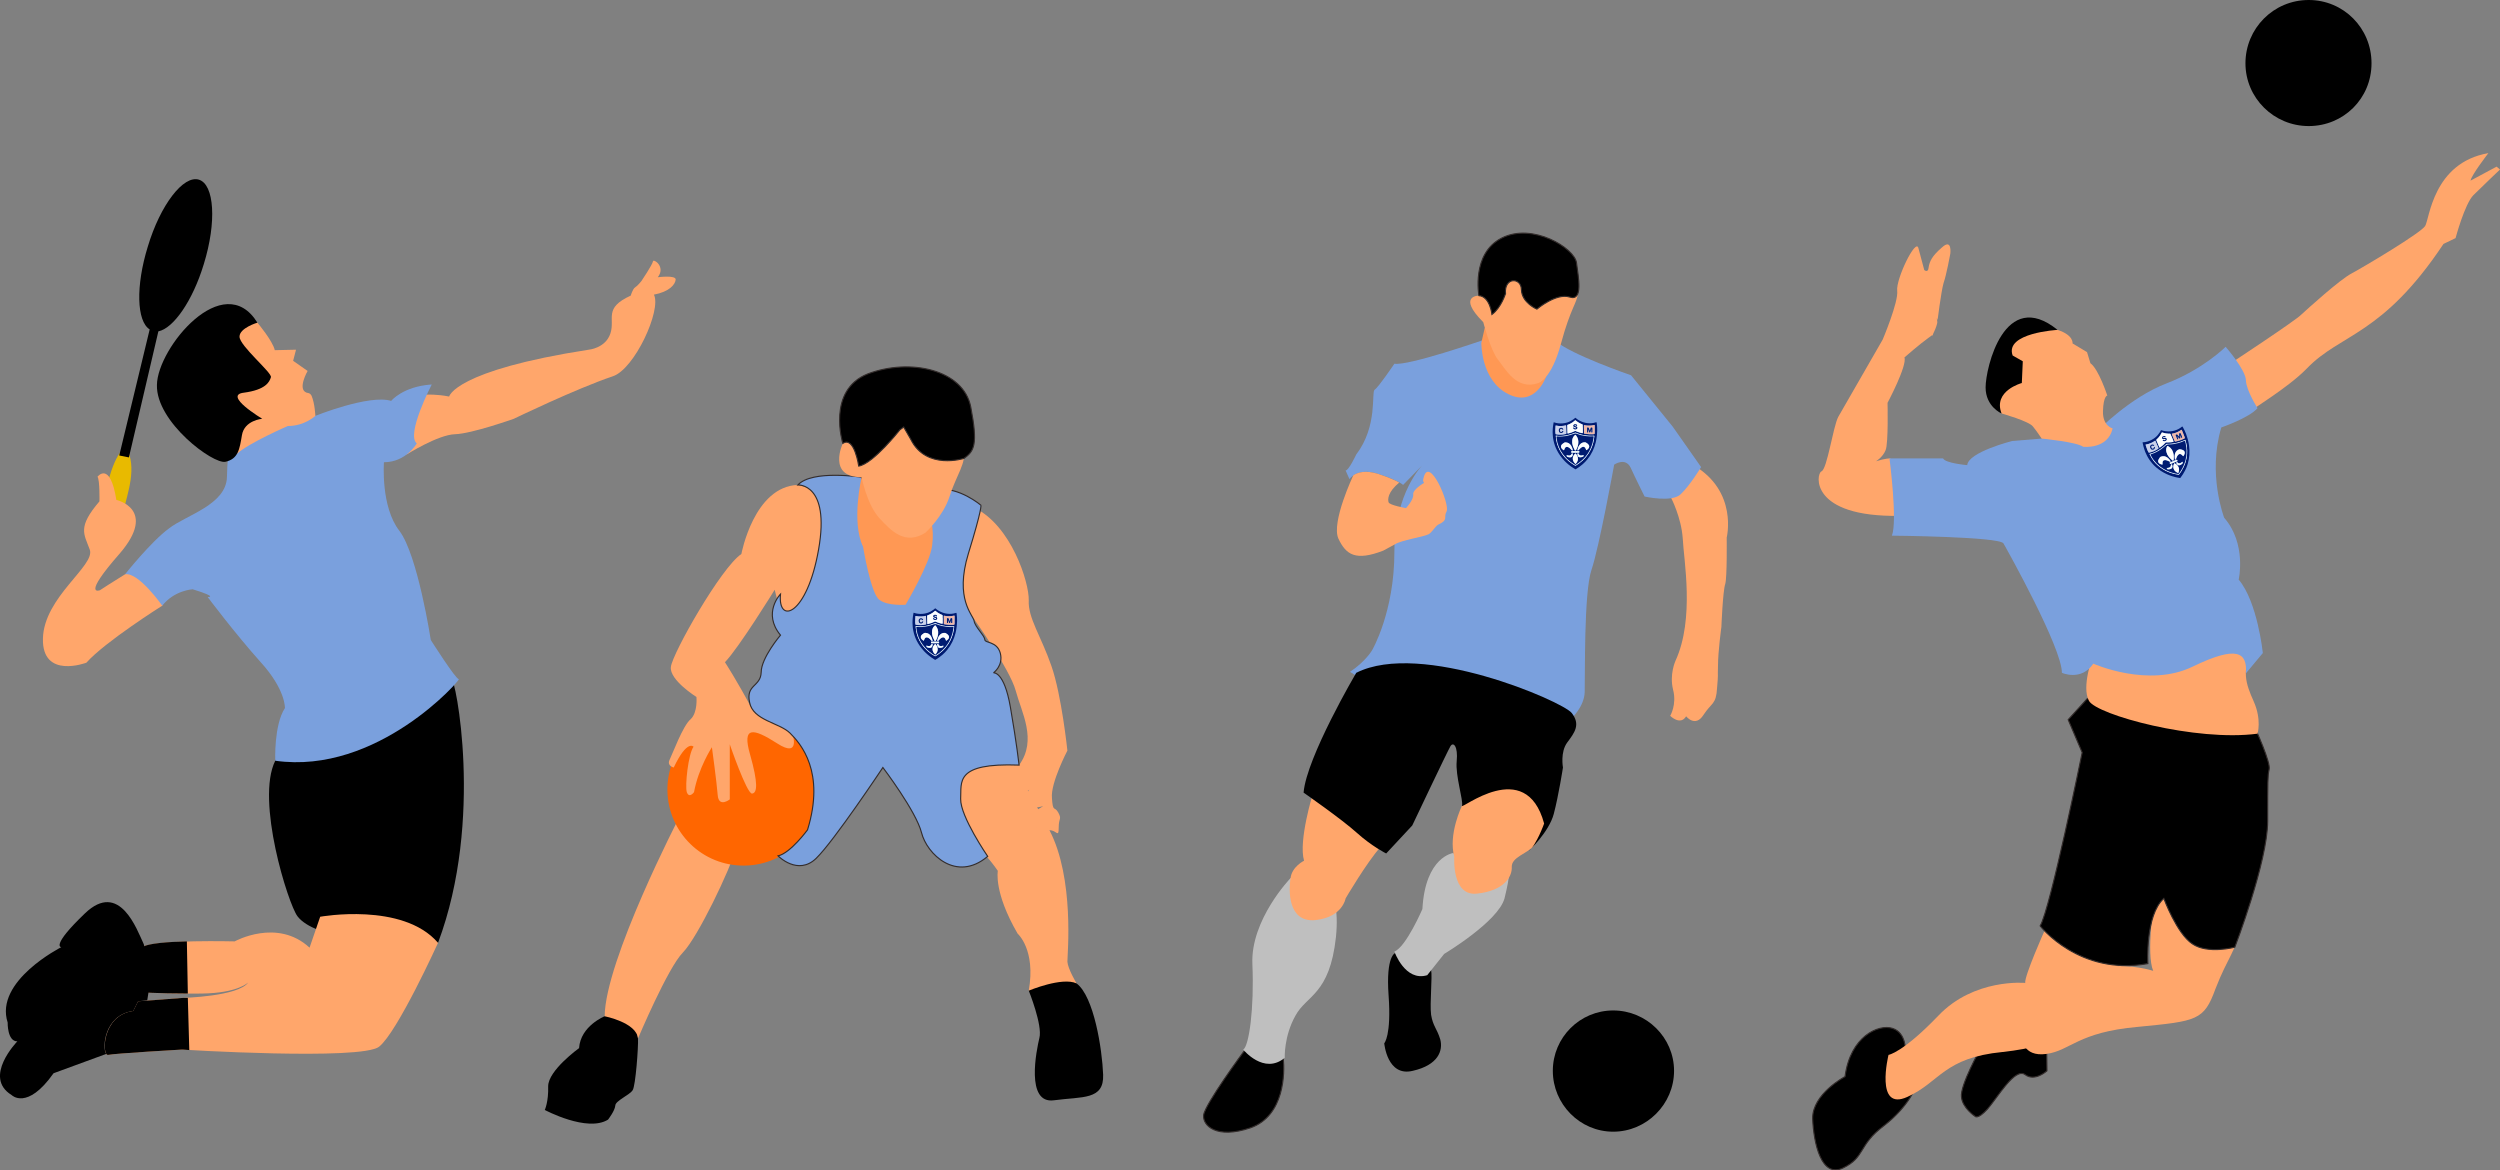 <?xml version="1.0" encoding="UTF-8"?>
<svg id="Capa_1" data-name="Capa 1" xmlns="http://www.w3.org/2000/svg" xmlns:xlink="http://www.w3.org/1999/xlink" viewBox="0 0 3881.91 1817.4">
  <rect x="0" y="0" width="3881.91" height="1817.4" fill="#808080" stroke="none"/>
  <defs>
    <style>
      .cls-1 {
        fill: #7aa0dd;
      }

      .cls-1, .cls-2, .cls-3, .cls-4, .cls-5, .cls-6, .cls-7 {
        fill-rule: evenodd;
      }

      .cls-2 {
        fill: #ff9854;
      }

      .cls-8 {
        fill: #fcfdfd;
      }

      .cls-9 {
        clip-path: url(#clippath-2);
      }

      .cls-10 {
        stroke: #332c2b;
        stroke-width: 1.77px;
      }

      .cls-10, .cls-11 {
        fill: none;
      }

      .cls-12 {
        fill: #f3fafb;
      }

      .cls-13 {
        clip-path: url(#clippath-1);
      }

      .cls-14 {
        clip-path: url(#clippath-4);
      }

      .cls-15 {
        clip-path: url(#clippath);
      }

      .cls-3 {
        fill: #ffa66b;
      }

      .cls-4 {
        fill: #e8ba00;
      }

      .cls-16 {
        clip-path: url(#clippath-3);
      }

      .cls-17 {
        fill: #cad1ea;
      }

      .cls-5 {
        fill: #bfbfbf;
      }

      .cls-18 {
        clip-path: url(#clippath-5);
      }

      .cls-6 {
        fill: #f60;
      }

      .cls-19 {
        fill: #001b71;
      }

      .cls-20 {
        fill: #efb8a9;
      }
    </style>
    <clipPath id="clippath">
      <rect class="cls-11" x="1406.16" y="939" width="90.73" height="90.73"/>
    </clipPath>
    <clipPath id="clippath-1">
      <rect class="cls-11" x="1406.16" y="939" width="90.73" height="90.73"/>
    </clipPath>
    <clipPath id="clippath-2">
      <rect class="cls-11" x="2400.21" y="643.14" width="90.73" height="90.73" transform="translate(-2.71 9.71) rotate(-.23)"/>
    </clipPath>
    <clipPath id="clippath-3">
      <rect class="cls-11" x="2400.21" y="643.14" width="90.73" height="90.73" transform="translate(-2.71 9.71) rotate(-.23)"/>
    </clipPath>
    <clipPath id="clippath-4">
      <rect class="cls-11" x="3324.41" y="659.76" width="90.73" height="90.73" transform="translate(-19.77 1308.1) rotate(-21.91)"/>
    </clipPath>
    <clipPath id="clippath-5">
      <rect class="cls-11" x="3324.41" y="659.76" width="90.73" height="90.73" transform="translate(-19.77 1308.1) rotate(-21.91)"/>
    </clipPath>
  </defs>
  <path class="cls-4" d="M191.16,795.75c7.5-32.25,21.75-69,5.25-100.5-18,3-33.75,66.75-33,78,.75,5.25,14.25,33,27.75,22.5h0Zm0,0"/>
  <path class="cls-3" d="M251.91,940.5s-89.25,56.25-117.75,88.5c0,0-69,26.25-67.5-37.5,1.5-64.5,81.75-113.25,72.75-138s-19.5-34.5,15-75c0,0,.75-33-3-38.25,0,0,19.5-25.5,29.25,36,0,0,64.5,14.25,5.25,83.25-60,68.25-30.75,57-30.75,57,0,0,21.75-14.25,39-24.75,18-9.75,72.75-13.5,72.75-13.5,0,0-1.5,33.75-15,62.25h0Zm0,0"/>
  <path class="cls-3" d="M662.91,612.75s15.75-.75,34.5,3c0,0,8.25-40.5,216.75-72.75,0,0,26.25-2.25,33.75-25.5s-11.25-39,31.5-58.5c0,0,3-10.5,6.75-12.75s9.75-9.75,9.75-9.75c0,0,17.25-25.5,18-30.75,.75-4.5,20.25,8.25,7.5,24.75,0,0,28.5-3.75,27.75,3.75s-9.75,18.75-33.75,23.25c12,24-30,115.5-63.75,126.75-57.75,19.5-153.75,66-153.75,66,0,0-65.25,23.25-91.5,24s-75,31.5-75,31.5l-25.5-29.25s21.75-51.75,57-63.75h0Zm0,0"/>
  <path class="cls-7" d="M701.16,1054.5c5.25-4.5,51,217.5-21,409.5,0,0-68.25,6-159-8.25l-8.25-21-.75,15s-36-8.25-50.25-27-65.25-180-34.5-241.5c30.75-62.25,208.5-148.5,273.75-126.75h0Zm0,0"/>
  <path class="cls-1" d="M489.66,645.75s84-33.75,117.75-23.25c0,0,18-22.5,63-25.5,0,0-40.5,78-23.25,91.5,0,0-16.5,29.25-51,29.25,0,0-5.25,69,24,106.5,28.5,37.5,48.75,169.5,48.75,169.5,0,0,39,61.5,43.5,60.75s-126,149.25-285,126.75c0,0-2.25-55.5,15-81.75,0,0,1.5-28.5-38.25-72-39-43.5-81.75-100.5-81.75-100.5,0,0,18,.75-23.25-12,0,0-28.5,1.5-47.25,25.5,0,0-36.75-52.5-57.75-48.75,0,0,40.5-51,68.25-71.25,27-21,89.25-36.75,90-80.25s7.5-66,7.5-66c0,0,43.5-70.5,129.75-28.5h0Zm0,0"/>
  <path class="cls-3" d="M399.66,501s24,28.5,27,42.75l33-.75-4.5,17.25,22.5,15.75s-16.5,28.5-1.5,33.75c3.75,.75,5.25,.75,7.5,4.5,5.25,12,6,31.5,6,31.5,0,0-16.5,15.75-42.75,15.75,0,0-60.75,26.25-79.5,43.5l-6-9.75s10.5-42,34.5-52.5c-39.75-24-59.25-38.25-59.25-38.25,0,0-21-85.5,38.25-101.25l3.75-6s7.5-1.5,21,3.75h0Zm0,0"/>
  <path class="cls-7" d="M399.66,501s-27.75,8.25-27.75,21.75c0,14.25,51,56.25,48.75,63-2.25,7.5-8.25,19.5-42,24-33,3.75,28.5,40.5,28.5,40.5,0,0-27.75,2.25-31.5,25.5-3.75,22.5-6,36.75-25.5,41.25-18.75,4.5-108-61.5-106.5-119.25,.75-57.75,103.5-181.5,156-96.75h0Zm0,0"/>
  <path class="cls-7" d="M308.91,279c-24-7.5-60,39-79.5,104.25-18.75,60.75-17.25,115.5,3,128.25l-47.25,195.75,15,3,45.75-195.75c23.25-4.5,53.25-47.25,70.5-104.25,20.25-65.25,16.5-123.75-7.5-131.25h0Zm0,0"/>
  <path class="cls-3" d="M680.16,1464s-63,138.75-91.5,161.25c-27.75,21.75-306.75,4.5-306.75,4.5,0,0-104.25,6-114,8.25s-10.5-61.5,39-68.25l7.5-15,69.75-5.25s86.25-2.25,101.25-24c0,0-15.75,16.5-72,17.25s-99.75-2.25-99.75-2.25l-42-24.75s30-34.5,50.25-45.75c21-11.25,142.5-8.25,142.5-8.25,0,0,66-36.75,116.25,9.75l16.5-48s128.25-23.25,183,40.5h0Zm0,0"/>
  <path class="cls-7" d="M291.66,1542.75c-45.75,0-78-2.25-78-2.25l-42-24.75s30-34.5,50.25-45.75c9.75-5.25,38.25-7.5,68.25-8.25l1.5,81Zm0,0"/>
  <path class="cls-7" d="M293.91,1630.5c-7.5-.75-12-.75-12-.75,0,0-104.25,6-114,8.25s-10.5-61.5,39-68.25l7.5-15,69.75-5.25h7.5l2.25,81Zm0,0"/>
  <path class="cls-7" d="M185.91,1510.5s7.5-3.75,15-9.75l9.75-7.5c9-9,16.5-19.5,12-28.5-9.75-20.25-36.75-98.25-90.75-46.5-54,51.75-36.75,52.5-36.75,52.5,0,0-104.25,52.5-83.25,117,0,0-.75,29.25,15,29.25,0,0-54,55.5-9,83.25,0,0,24,24.75,65.25-33.75,0,0,63-23.25,81.75-30-6.75-9-3-60.75,42-66.75l7.5-15,14.25-1.5c1.5-9.75,3.75-23.25,3.75-27,0-5.25-46.5-15.75-46.5-15.75h0Zm0,0"/>
  <path class="cls-7" d="M2166.66,1479.75s-15,3.75-10.5,66c4.5,62.25-6.75,74.25-6.75,74.25,0,0,4.5,52.5,44.25,42.75,39.75-9,47.25-31.5,42.75-48.75-5.25-17.25-11.25-20.25-14.25-38.25-2.25-18,2.25-59.25,0-69.75-1.5-10.5-23.25-5.25-55.5-26.25h0Zm0,0"/>
  <path class="cls-3" d="M2594.91,773.25s15.75,30,18,63c1.5,33,18.75,124.5-11.25,189.75,0,0-9.75,21-3.75,45,6,23.25-4.5,40.5-4.5,40.5,0,0,15.75,15.75,24.75,.75,0,0,14.25,18,27-2.25,12.75-19.5,19.5-15.75,21-41.25,2.25-26.25,.75-13.5,1.5-35.25,0-21.75,5.25-60,5.25-60,0,0,2.25-56.25,6-66.75,3-10.5,2.25-72,2.25-72,0,0,18-72-51.75-112.5l-23.25,13.5s-18.75,9.75-11.25,37.5h0Zm0,0"/>
  <path class="cls-7" d="M1931.91,1632s-61.5,83.25-63,99.75c-1.5,15.75,19.5,37.5,72.75,19.5,53.25-18.75,53.25-86.25,51-107.25-1.5-21-27-21.75-60.75-12h0Zm0,0"/>
  <path class="cls-10" d="M1931.91,1632s-61.5,83.25-63,99.75c-1.5,15.75,19.5,37.5,72.75,19.5,53.25-18.75,53.25-86.25,51-107.25-1.5-21-27-21.75-60.75-12h0Zm0,0"/>
  <path class="cls-1" d="M2300.91,528.75s-114.75,39.75-135.75,36c0,0-24.75,36.75-30.75,40.5-5.25,3.75,5.25,56.25-28.5,100.5,0,0-12,25.5-16.5,24.75l6,13.5s12-18.75,44.25-8.25c33,10.5,39,17.25,39,17.25l30.75-31.5s-44.25,42.75-44.25,135.75-34.5,152.25-34.5,152.25c0,0-9.75,17.25-34.5,33.75,0,0,183.75,118.5,344.25,72,0,0,19.5-18,20.25-40.5,.75-23.25-1.5-154.5,10.5-189.75,12-35.25,35.25-163.5,35.25-163.5,0,0,17.25-12,25.5,4.5,7.5,16.5,21.75,45,21.75,45,0,0,42.75,9.75,56.25-3.75,14.25-13.5,31.5-42,31.5-42l-44.25-63-64.5-79.5s-93.75-32.25-117-53.25c-24-20.25-72.75-26.25-114.75-.75h0Zm0,0"/>
  <path class="cls-5" d="M2003.91,1363.5s-62.25,64.5-59.25,133.5c3,69-5.25,127.5-14.25,132.75,0,0,32.25,39.75,64.5,12.75,0,0-1.5-33,16.5-65.25,17.25-32.25,53.25-32.25,63-122.25,9-89.25-32.25-99.75-70.5-91.5h0Zm0,0"/>
  <path class="cls-2" d="M2305.41,509.25l-5.25,23.25s-.75,58.5,42,79.5c42,21,58.5-27,58.5-27,0,0-30-88.5-95.25-75.75h0Zm0,0"/>
  <path class="cls-3" d="M2038.41,1233s-22.5,72.75-13.5,103.5c0,0-18.75,9-21,27-3,18.75-4.5,69,38.25,65.25,42.75-4.5,47.25-33.75,47.25-33.75,0,0,33-56.25,54-79.5,20.25-24-34.5-120-105-82.5h0Zm0,0"/>
  <path class="cls-3" d="M2296.41,459s-34.5,0,6.75,41.25c0,0,11.25,43.5,22.5,57.75,12,15,29.25,48.75,63,36.75,0,0,20.25-5.25,35.25-61.5,15-55.5,24.75-62.25,26.25-78s-39.75-33-39.75-33c0,0-73.5-21.75-114,36.75h0Zm0,0"/>
  <path class="cls-5" d="M2256.66,1324.5s-43.5,5.25-48,87c0,0-25.5,59.25-43.5,66,0,0,16.5,47.25,51,36.75l26.25-33s84-50.25,93.75-86.25c9-36.75,9-48,3-55.5-6-6.75-42,51-82.5-15h0Zm0,0"/>
  <path class="cls-3" d="M2270.16,1251s-21.75,44.25-12,79.5c0,0-4.5,62.25,36,57,40.5-4.5,54-25.5,53.25-41.25-.75-15,24-21,33.75-32.25s22.5-38.25,21-57-91.5-78.75-132-6h0Zm0,0"/>
  <path class="cls-7" d="M2105.91,1044.75s-77.25,131.25-81.75,186c0,0,59.25,41.25,82.5,62.25s45.75,32.25,45.75,32.25l40.5-43.5s54.75-115.5,59.25-123,12,0,9.75,23.25c-2.25,22.5,10.5,60.75,8.25,69-3,8.25,99-78,127.5,27.75,0,0-12,33.75-24,42.75,0,0,31.5-29.25,39-57.75s14.25-72,14.25-72c0,0-4.5-24,6.75-39s21-27.75,6.75-45.75-234-113.25-334.5-62.25h0Zm0,0"/>
  <path class="cls-7" d="M2337.66,456s-6.75,21.75-21,32.25c0,0-3-27.75-20.25-29.25,0,0-12-65.25,35.25-89.25,48-24.75,113.25,15.75,116.25,38.25,3,23.25,10.5,60-10.5,53.25s-51,18.75-51,18.75c0,0-23.25-9.75-24-30,0-19.5-27-20.25-24.75,6h0Zm0,0"/>
  <path class="cls-10" d="M2337.66,456s-6.75,21.75-21,32.25c0,0-3-27.75-20.25-29.25,0,0-12-65.25,35.25-89.25,48-24.75,113.25,15.75,116.25,38.25,3,23.25,10.5,60-10.5,53.25s-51,18.75-51,18.75c0,0-23.25-9.75-24-30,0-19.5-27-20.25-24.75,6h0Zm0,0"/>
  <path class="cls-3" d="M2101.41,738s-34.5,72.75-23.25,98.25c12,25.5,27,35.25,69.75,18.75,0,0,8.25-4.5,18-9.75,10.5-6.75,43.5-11.25,52.5-15.75,5.25-3,10.5-12.75,15-15,16.5-7.5,7.5-11.25,12.75-20.25,6-10.5-27.75-90-36-51-1.5,5.25,1.5,5.25,.75,6.75,0,0-18,10.5-16.5,18,.75,8.25-11.25,21-11.25,21,0,0-25.5-4.5-27-9s-1.5-15.75,16.5-30.75c-5.25-3-15-7.5-33-13.5-19.5-6-31.5-2.25-38.25,2.25h0Zm0,0"/>
  <path class="cls-7" d="M2504.91,1569c51.75,0,94.5,42,94.5,93.75s-42.75,94.5-94.5,94.5-93.75-42.75-93.75-94.5,42-93.75,93.75-93.75h0Zm0,0"/>
  <path class="cls-7" d="M938.91,1578s-37.5,15-39.75,49.5c0,0-48,34.5-48,59.25,.75,24-5.25,36.75-5.25,36.75,0,0,66,35.25,98.25,15,0,0,10.5-13.5,11.25-21.75,0-7.5,22.5-16.5,27-24,4.5-6.75,9-67.5,8.25-80.25-1.5-12-10.5-49.5-51.75-34.5h0Zm0,0"/>
  <path class="cls-7" d="M1597.41,1538.25s21.75,54,16.5,73.5c-4.5,18.75-21.75,102.75,22.5,96.75s78,0,76.5-39.75-14.25-121.5-41.25-141.75c-27-19.5-48-24-74.25,11.25h0Zm0,0"/>
  <path class="cls-3" d="M1520.16,1322.25c6-3.75,29.25,30,29.25,30,0,0-6.75,33,30.75,97.5,0,0,28.5,24.75,17.25,88.5,0,0,51.75-21.75,74.25-11.25,0,0-13.5-22.5-14.25-33.75,0-11.25,11.25-129-27.75-204-39-75-77.25-132-77.25-132,0,0-144.75,22.5-32.25,165h0Zm0,0"/>
  <path class="cls-3" d="M1055.16,1268.25s-115.5,222.75-116.25,309.75c0,0,49.5,9.75,51.75,34.5,0,0,46.5-110.25,69.75-133.5,23.25-24,72.75-127.5,84-165,11.25-38.25-48-42.75-89.25-45.75h0Zm0,0"/>
  <path class="cls-6" d="M1159.41,1107.75c65.25,2.25,116.25,57,114,122.25s-57.75,116.25-123,114-116.25-57-114-122.25,57.75-116.25,123-114h0Zm0,0"/>
  <path class="cls-3" d="M1206.66,930.75l-3.75-15s-55.5,90-77.25,112.5c0,0,19.5,30,41.25,71.25,0,0,3-6,10.5-5.25s52.5,42.75,52.5,42.75c0,0,15,42-23.25,17.25-37.5-24-54.75-27-42,17.25,12.75,45,11.25,60,3,60.75-8.25,0-34.5-76.5-34.5-76.5v85.5s-17.25,13.5-18.75-6.75c-1.5-19.5-9-74.25-9-74.25,0,0-21,32.25-27.75,69.75,0,0-7.5,10.5-11.25,0-3-9.75,2.25-59.25,10.5-70.5,0,0-9.75-12-30.75,32.25,0,0-10.5-2.25-6.75-11.25,4.5-9,21-54,33-63.75,11.25-10.5,9-34.5,9-34.5,0,0-42-26.25-39.75-46.5,2.25-21,78-154.5,109.5-175.5,0,0,19.5-105,87.75-107.25l45,12,20.25,69-52.5,128.25s-33.75,7.5-39.75,11.25-9-1.5-5.25-42.75h0Zm0,0"/>
  <path class="cls-3" d="M1508.91,956.25s59.25,82.5,68.25,116.25c9,33.75,33.75,76.5,5.25,115.5,0,0-36-9.75-36,22.5l10.5,3.75s-1.5,32.25,18,24,23.25-12,23.25-12c0,0-27,34.5-5.25,30.75s27-5.25,27-5.25l-26.25,15.75s7.5,15,10.5,15c3.75,.75,15,7.5,25.5,6.75s14.25,12.75,14.25-3.75,5.25-12.75-.75-24c-6-10.5-8.25,.75-9.75-22.5-2.25-23.25,24-73.5,24-73.5,0,0-9-86.25-24.75-131.25-15.75-45.75-36.75-75-35.25-102,.75-27.75-27-116.25-84.75-144l-44.25,49.5-2.25,92.25s-40.5,36,42.75,26.25h0Zm0,0"/>
  <path class="cls-1" d="M1337.91,741s-76.5-12-99,12c0,0,50.25-3,32.25,99.75-18,103.5-63.75,117.75-59.25,69.75,0,0-28.5,29.25,0,63.75,0,0-30,35.25-30,57.75-.75,22.5-24,18.75-18,46.5,5.25,28.5,46.5,31.5,63,48s54.75,60,27,150c0,0-26.25,36-45.75,40.5,0,0,30.75,31.5,59.25,3.75,27.75-27,103.5-141,103.5-141,0,0,51.75,68.25,60,101.25,8.25,33,54,78,102.75,36.75,0,0-42.75-62.25-42-89.25,1.5-26.25-9.75-56.25,90.75-52.5,0,0-3.75-33.75-13.5-90-9.75-56.25-26.25-53.25-26.25-53.25,0,0,15.75-11.25,10.5-30.75-5.25-18.75-24-15-24-21-.75-6.75-15-19.5-16.5-28.5-1.5-9.75-30.75-33.75-9-105,21.75-70.5,19.5-75,19.5-75,0,0-34.5-29.25-67.5-24-33,5.25-51,257.25-117.75-19.5h0Zm0,0"/>
  <path class="cls-10" d="M1337.91,741s-76.5-12-99,12c0,0,50.25-3,32.25,99.75-18,103.5-63.75,117.75-59.25,69.75,0,0-28.5,29.25,0,63.75,0,0-30,35.25-30,57.75-.75,22.5-24,18.75-18,46.5,5.25,28.5,46.5,31.5,63,48s54.75,60,27,150c0,0-26.25,36-45.75,40.5,0,0,30.75,31.5,59.25,3.75,27.75-27,103.5-141,103.5-141,0,0,51.75,68.25,60,101.25,8.25,33,54,78,102.75,36.75,0,0-42.75-62.25-42-89.25,1.5-26.25-9.75-56.25,90.75-52.5,0,0-3.75-33.75-13.5-90-9.75-56.25-26.25-53.25-26.25-53.25,0,0,15.75-11.25,10.5-30.75-5.25-18.75-24-15-24-21-.75-6.75-15-19.5-16.5-28.5-1.5-9.75-30.75-33.75-9-105,21.75-70.5,19.5-75,19.5-75,0,0-34.5-29.25-67.5-24-33,5.25-51,257.25-117.75-19.5h0Zm0,0"/>
  <path class="cls-2" d="M1337.91,741s-16.5,69,2.25,108c0,0,12,73.5,25.5,82.5,12.75,9.75,40.5,7.5,40.5,7.5,0,0,38.25-64.5,41.25-92.25,3.75-27.75-3.75-45-3.75-45,0,0-69.75-72.75-105.75-60.75h0Zm0,0"/>
  <path class="cls-3" d="M1308.66,688.5s-24.75,52.5,29.25,52.5c0,0,8.25,42.75,27.75,63.75,18.75,20.25,39.75,42,71.25,22.5,0,0,27.75-25.5,37.5-56.25,9.75-31.5,27.75-54.75,21-71.25-7.5-16.5-107.25-91.5-186.75-11.25h0Zm0,0"/>
  <path class="cls-7" d="M1397.16,667.5s-41.25,52.5-63.75,56.25c0,0-6.75-47.25-24.75-35.25,0,0-25.5-82.5,39-108,65.25-24.75,148.5-6.75,159.75,51.75,11.25,58.5,5.25,68.25-10.5,79.5,0,0-58.5,18.75-82.5-29.25l-11.25-19.5-6,4.5Zm0,0"/>
  <path class="cls-10" d="M1397.16,667.5s-41.25,52.5-63.75,56.25c0,0-6.75-47.25-24.75-35.25,0,0-25.5-82.5,39-108,65.25-24.75,148.5-6.75,159.75,51.75,11.25,58.5,5.25,68.25-10.5,79.5,0,0-58.5,18.75-82.5-29.25l-11.25-19.5-6,4.5Zm0,0"/>
  <path class="cls-7" d="M3074.91,1629s-31.5,56.25-29.25,74.25c1.5,17.25,21,30,21,30,0,0,3.75,6,19.5-11.25,15.75-18,42.75-65.25,58.5-53.25,15,11.25,33.75-6,33.75-6l-.75-57s-75,.75-102.75,23.25h0Zm0,0"/>
  <path class="cls-10" d="M3074.91,1629s-31.5,56.25-29.25,74.25c1.5,17.25,21,30,21,30,0,0,3.75,6,19.5-11.25,15.75-18,42.75-65.25,58.5-53.25,15,11.25,33.75-6,33.75-6l-.75-57s-75,.75-102.75,23.25h0Zm0,0"/>
  <path class="cls-3" d="M2934.66,711.75s-7.5,0-21.75,4.5c0,0,10.5-6,15-17.25,4.5-10.5,3-73.5,3-73.5,0,0,30.75-57.75,26.25-70.5,0,0,24-21,36.75-30,12.75-9.75,6-3,6-3,0,0,10.5-19.5,8.25-26.25-1.5-6,0,4.5,0,4.5,0,0,6-48,9.75-60.75,4.5-12.75,10.5-45.75,10.5-45.75,0,0,3-24-12.75-9.75-15.75,13.5-19.5,21.75-21,31.5-.75,9-6.75,3.75-6.75,3.75,0,0-4.5-17.25-9-33.75-3.75-17.25-35.25,48-33,66,2.25,17.25-22.5,75.75-22.5,75.75,0,0-60,104.25-69,120-8.25,15.75-17.25,81.75-26.25,84.75-8.25,3.75-18.75,71.25,121.5,69,140.25-3,48.75-45.75-15-89.25h0Zm0,0"/>
  <path class="cls-3" d="M3460.41,566.25s105-69,113.25-78c9-8.25,59.25-54,78-63.75,19.5-10.5,106.5-62.25,114-73.5,6.75-10.5,12-98.25,98.25-113.25,0,0-26.25,33.75-27.75,42.75l40.5-21.75,5.25,4.5s-27.75,26.25-41.25,39.75-27.75,66.75-27.75,66.75l-18.75,9c-95.25,143.25-159.75,138.75-212.25,193.5-30.75,31.5-88.5,64.5-87,66.75s-74.25-39.75-34.5-72.75h0Zm0,0"/>
  <path class="cls-7" d="M2958.66,1632s1.5-28.5-20.25-35.25c-21-6.75-65.25,12-73.5,75,0,0-51,27-50.25,65.25,1.5,38.25,13.5,93,47.25,76.5,34.5-16.5,23.25-35.25,63-65.25,39.75-30.75,50.25-61.5,50.25-61.5,0,0-43.5-6.75-16.5-54.75h0Zm0,0"/>
  <path class="cls-10" d="M2958.66,1632s1.5-28.5-20.25-35.25c-21-6.75-65.25,12-73.5,75,0,0-51,27-50.25,65.25,1.5,38.25,13.5,93,47.25,76.5,34.5-16.5,23.25-35.25,63-65.25,39.75-30.75,50.25-61.5,50.25-61.5,0,0-43.5-6.75-16.5-54.75h0Zm0,0"/>
  <path class="cls-3" d="M3174.66,1445.25s-31.5,70.5-30,81c0,0-79.5-7.5-135,51-55.5,57.75-77.25,60.75-77.25,60.75,0,0-21.75,88.5,29.25,65.25s56.25-60.75,147.75-69.75c92.25-9.75,117-39,143.25-77.25,27-38.25,51-83.25,51-83.25,0,0-79.5-72.75-129-27.75h0Zm0,0"/>
  <path class="cls-3" d="M3344.91,1398s-12.75,83.25-1.5,109.5c0,0-33.75-11.25-74.25-6-40.5,6-129.75,109.5-129.75,109.5,0,0,.75,30.75,38.25,25.5s48.75-33.75,141.75-42c92.25-9,102.75-9.75,120.75-59.25,18.75-48.75,35.25-64.5,33-84.75-1.5-20.25-104.25-101.25-104.25-101.25,0,0-29.25,9.75-24,48.75h0Zm0,0"/>
  <path class="cls-7" d="M3241.41,1084.5l-30,33,21.75,51s-49.5,243-65.25,269.25c0,0,60.75,78,167.25,58.5,0,0-4.5-75,24.75-101.25,0,0,20.25,54.75,44.25,70.5,24,16.5,66,5.25,66,5.25,0,0,51-132.75,51-195.75s0-70.5,2.25-80.25c3-9.75-20.25-61.5-26.25-73.5s-123-13.5-255.75-36.75h0Zm0,0"/>
  <path class="cls-10" d="M3241.41,1084.5l-30,33,21.75,51s-49.5,243-65.25,269.25c0,0,60.75,78,167.25,58.5,0,0-4.5-75,24.75-101.25,0,0,20.25,54.75,44.25,70.5,24,16.5,66,5.25,66,5.25,0,0,51-132.75,51-195.75s0-70.5,2.25-80.25c3-9.75-20.25-61.5-26.25-73.5s-123-13.5-255.75-36.75h0Zm0,0"/>
  <path class="cls-3" d="M3249.66,1018.5s-18,48-6,69.75c12,21.75,165.75,63.75,261.75,51,0,0,6.75-21.75-6-50.25-12.75-28.5-18.75-47.25-1.5-83.25l-187.5,2.25s-48-16.5-60.75,10.5h0Zm0,0"/>
  <path class="cls-1" d="M3170.16,681l-45.75,3.75s-68.25,17.25-69.75,37.5c0,0-34.5-3-37.5-10.5h-83.25s12.75,97.5,3.75,120c0,0,166.5,1.5,173.25,12,6,10.5,90.75,162,90.75,201,0,0,30,13.5,48.75-14.25,0,0,85.5,38.25,154.5,4.5,68.25-33,84.75-22.5,82.5,10.5l26.25-31.5s-8.25-79.5-37.5-114c0,0,12.75-55.5-22.5-96,0,0-26.25-67.5-4.5-140.25,0,0,43.5-15,56.25-30,0,0-17.25-27-18-42.75,0-16.5-31.5-52.5-31.5-52.5,0,0-35.25,35.25-92.25,57-56.25,21.75-105,72-105,72,0,0-51.75-29.25-88.5,13.5h0Zm0,0"/>
  <path class="cls-3" d="M3107.91,642s42.75,12,48.75,20.25c6.75,8.25,13.5,18.75,13.5,18.75,0,0,54.75,5.25,64.5,12.75,0,0,38.25,4.5,45.75-28.5,0,0-15.75-3.75-15-27,.75-24,6.75-24,6.75-24,0,0-13.5-41.25-26.25-50.25l-5.25-17.25-22.5-13.5s2.25-12.75-23.25-21c-24.75-7.5-57-.75-57-.75,0,0-29.25,14.25-25.5,31.5,3,16.5-26.25,67.5-4.5,99h0Zm0,0"/>
  <path class="cls-7" d="M3194.91,512.25s-82.5,4.5-69.75,39.75l15.75,9-1.5,33.75s-45,12-31.5,47.25c0,0-24.75-10.5-24.75-40.5s29.25-156,111.75-89.25h0Zm0,0"/>
  <path class="cls-7" d="M3584.91,0c54,0,97.5,43.5,97.5,98.25s-43.5,97.5-97.5,97.5-98.25-43.5-98.25-97.5S3530.16,0,3584.91,0h0Zm0,0"/>
  <g class="cls-15">
    <g class="cls-13">
      <path class="cls-19" d="M1416.87,966.59c.03-2.96,.26-5.89,.6-8.83,.23-1.96,.61-3.89,.93-5.83,.09-.54,.28-.58,.71-.41,2.2,.82,4.49,1.31,6.81,1.55,2.14,.23,4.31,.28,6.48,.1,2.34-.2,4.62-.6,6.87-1.26,3.64-1.07,6.95-2.79,10.01-5.01,.92-.66,1.81-1.35,2.62-2.14,.22-.21,.35-.26,.62-.03,3.51,3.11,7.57,5.27,11.98,6.8,4.21,1.46,8.59,1.88,13.02,1.57,2.23-.16,4.43-.69,6.57-1.38,1.01-.32,1.18-.18,1.3,.88,.43,3.89,.87,7.78,.75,11.7-.08,2.74-.29,5.48-.57,8.21-.37,3.57-1,7.09-1.89,10.57-1.19,4.67-2.79,9.18-4.9,13.53-2.19,4.5-4.86,8.69-8.01,12.56-2.26,2.77-4.75,5.35-7.48,7.67-3.3,2.81-6.77,5.37-10.51,7.57-.43,.25-.76,.25-1.14,.02-3.62-2.12-7.05-4.51-10.26-7.21-2.15-1.81-4.24-3.69-6.17-5.73-2.45-2.6-4.72-5.34-6.78-8.27-1.88-2.68-3.55-5.47-5.01-8.38-2.42-4.82-4.15-9.88-5.23-15.15-.49-2.38-.84-4.78-1.01-7.22-.13-1.95-.32-3.89-.29-5.85m46.9-7.12h-.15c0-1.24-.03-2.48,.01-3.72,.02-.53-.18-.74-.66-.94-3.77-1.5-7.26-3.48-10.3-6.2-.39-.35-.61-.29-.96,.03-1.16,1.07-2.39,2.04-3.7,2.93-2.43,1.64-5.02,2.97-7.8,3.93-.29,.1-.61,.11-.59,.63,.11,4.02,.18,8.05,.23,12.07,0,.64,.14,.93,.82,.73,.15-.04,.3-.06,.45-.09,3.57-.78,6.99-2.01,10.25-3.67,.41-.21,.73-.22,1.15-.04,2.28,.98,4.59,1.88,6.97,2.58,1.09,.32,2.19,.59,3.32,.75,.72,.1,.99-.09,.98-.88-.05-2.71-.02-5.42-.02-8.13m-34.37,11.18c2.49,.03,5.26-.28,7.98-.97,.59-.15,.83-.39,.8-1.05-.14-3.95-.24-7.9-.33-11.85-.01-.57-.21-.55-.66-.44-2.11,.51-4.26,.83-6.43,.93-2.93,.14-5.84-.07-8.7-.77-.39-.1-.57-.09-.57,.38,0,.54-.09,1.08-.12,1.62-.21,3.58-.59,7.15,0,10.74,.08,.46,.15,.71,.7,.8,2.33,.39,4.66,.61,7.33,.61m52.22,2.28q.01-.5-.59-.45c-.67,.05-1.34,.12-2.01,.15-3.75,.13-7.5-.09-11.21-.64-5.13-.76-10.1-2.11-14.86-4.2-.47-.21-.88-.19-1.33,0-2.18,.88-4.39,1.67-6.65,2.33-5,1.47-10.08,2.43-15.3,2.55-2.48,.06-4.96,.1-7.41-.44-.3-.06-.55-.09-.51,.4,.17,2.13,.35,4.26,.7,6.37,1.18,7.18,3.78,13.8,7.73,19.91,3.28,5.07,7.28,9.5,11.91,13.37,2.9,2.42,5.99,4.58,9.29,6.42,.48,.27,.86,.31,1.35,.01,1.59-.96,3.16-1.97,4.68-3.04,4.04-2.86,7.71-6.14,10.91-9.94,3.01-3.57,5.55-7.45,7.6-11.64,1.65-3.37,2.92-6.89,3.87-10.51,.92-3.47,1.5-7,1.84-10.64m-16.14-10.46h.04c0,1.99,0,3.98,0,5.97,0,.44,.1,.76,.61,.8,.77,.06,1.52,.27,2.28,.39,3.77,.6,7.55,.78,11.36,.58,2.29-.12,2.33-.11,2.43-2.41,.16-3.74,.07-7.49,.04-11.23,0-.61-.25-.79-.8-.64-1.29,.36-2.62,.53-3.95,.7-3.81,.49-7.57,.29-11.31-.56-.58-.13-.72-.07-.71,.52,.03,1.96,.01,3.93,.01,5.89"/>
      <path class="cls-8" d="M1463.78,959.48c0,2.71-.03,5.42,.02,8.13,.01,.79-.25,.98-.98,.88-1.13-.16-2.23-.44-3.32-.75-2.38-.69-4.69-1.6-6.97-2.58-.43-.18-.75-.17-1.15,.04-3.26,1.65-6.68,2.88-10.25,3.67-.15,.03-.31,.05-.45,.09-.67,.19-.81-.09-.82-.73-.05-4.02-.12-8.05-.23-12.07-.01-.52,.31-.53,.59-.63,2.78-.96,5.37-2.28,7.8-3.93,1.31-.88,2.54-1.86,3.7-2.93,.35-.32,.57-.38,.96-.03,3.03,2.72,6.52,4.7,10.3,6.2,.49,.19,.68,.41,.66,.94-.04,1.24-.01,2.48-.01,3.72h.15m-11.74-4.81c-1.06-.07-2,.23-2.62,1.15-.85,1.25-.14,2.69,1.53,3.17,.69,.2,1.4,.37,2.08,.62,.52,.19,.73,.62,.42,1.12-.51,.81-2.41,.6-2.82-.29-.25-.52-1.08-.9-1.52-.59-.54,.39-.11,.89,.06,1.3,.16,.38,.48,.68,.85,.88,1.32,.73,2.68,.73,4.02,.1,.94-.45,1.35-1.29,1.22-2.3-.13-.96-.74-1.49-1.63-1.75-.74-.22-1.49-.41-2.24-.63-.35-.1-.62-.31-.6-.71,.02-.38,.28-.58,.63-.7,.76-.27,1.41-.04,1.86,.66,.22,.35,1.15,.63,1.49,.37,.44-.33,.16-.75-.01-1.1-.55-1.11-1.55-1.35-2.7-1.31"/>
      <path class="cls-17" d="M1429.41,970.66c-2.67,0-5.01-.22-7.33-.61-.54-.09-.62-.34-.7-.8-.58-3.58-.2-7.16,0-10.74,.03-.54,.12-1.08,.12-1.62,0-.47,.18-.47,.57-.38,2.86,.7,5.77,.91,8.7,.77,2.17-.11,4.32-.42,6.43-.93,.44-.11,.64-.13,.66,.44,.08,3.95,.18,7.9,.33,11.85,.02,.66-.22,.9-.8,1.05-2.72,.69-5.49,1-7.98,.97m-2.95-6.99c.08,2.11,.59,3.12,1.64,3.8,2.04,1.33,4.76,.38,5.32-1.85,.05-.21,.19-.45-.05-.64-.38-.28-1.43,.03-1.6,.48-.26,.69-.73,1.11-1.49,1.15-.8,.04-1.44-.27-1.78-1-.51-1.09-.5-2.21,.13-3.26,.66-1.09,2.3-1.08,3-.01,.28,.42,1.21,.7,1.65,.51,.22-.09,.14-.22,.11-.37-.17-.8-.58-1.43-1.29-1.84-1.27-.73-2.58-.75-3.84-.03-1.37,.79-1.82,2.1-1.81,3.05"/>
      <path class="cls-12" d="M1481.64,972.94c-.34,3.64-.93,7.17-1.84,10.64-.96,3.63-2.23,7.14-3.87,10.51-2.05,4.19-4.59,8.07-7.6,11.64-3.2,3.8-6.86,7.07-10.91,9.94-1.52,1.08-3.08,2.08-4.68,3.04-.49,.3-.87,.26-1.35-.01-3.31-1.84-6.4-4-9.29-6.42-4.63-3.87-8.63-8.3-11.91-13.37-3.94-6.11-6.54-12.73-7.73-19.91-.35-2.11-.52-4.24-.7-6.37-.04-.48,.22-.46,.51-.4,2.45,.54,4.93,.49,7.41,.44,5.22-.12,10.31-1.07,15.3-2.55,2.26-.67,4.47-1.45,6.65-2.33,.45-.18,.86-.2,1.33,0,4.75,2.09,9.73,3.45,14.86,4.2,3.71,.55,7.45,.77,11.21,.64,.67-.02,1.34-.1,2.01-.15q.6-.05,.59,.45m-1.23,1.59c0-.53,.17-.99-.55-.93-3.62,.34-7.23,.06-10.82-.37-4.76-.57-9.44-1.58-13.86-3.44-2.07-.87-3.77-.8-5.84-.02-5.59,2.13-11.4,3.46-17.4,3.84-2.72,.17-5.43,.24-8.13-.09-.82-.1-.92,.12-.86,.8,.3,3,.76,5.97,1.51,8.9,2.26,8.86,6.73,16.49,12.94,23.14,4.12,4.41,8.8,8.13,14.04,11.12,.47,.27,.8,.28,1.26,0,2.63-1.6,5.14-3.37,7.52-5.31,4.12-3.35,7.69-7.2,10.68-11.57,3.48-5.09,6-10.64,7.66-16.58,.88-3.16,1.48-6.37,1.84-9.49"/>
      <path class="cls-20" d="M1465.49,962.48c0-1.96,.02-3.93-.01-5.89,0-.59,.13-.65,.71-.52,3.73,.86,7.5,1.05,11.31,.56,1.33-.17,2.65-.34,3.95-.7,.55-.15,.79,.02,.8,.64,.04,3.74,.12,7.49-.04,11.23-.1,2.3-.14,2.29-2.43,2.41-3.81,.19-7.59,.01-11.36-.58-.76-.12-1.51-.33-2.28-.39-.51-.04-.61-.36-.61-.8,.01-1.99,0-3.98,0-5.97h-.04Zm11.28,.56c.08,.02,.15,.03,.23,.05,0,1.23,.05,2.46-.02,3.68-.04,.79,.45,.61,.89,.65,.52,.05,.72-.1,.71-.67-.04-1.7-.02-3.41-.02-5.11,0-1.72,0-1.71-1.73-1.72-.45,0-.67,.09-.81,.59-.41,1.45-.92,2.86-1.42,4.41-.52-.97-.77-1.91-1.05-2.83-.65-2.2-.66-2.23-2.61-2.14-.03,0-.05,0-.08,0-.36-.07-.44,.13-.44,.44,0,2.19,0,4.39,0,6.58,0,.3,.09,.45,.44,.47,1.11,.07,1.14,.07,1.15-1.08,0-1.09,0-2.18,0-3.3,.42,.08,.42,.36,.49,.55,.37,1.01,.74,2.02,1.06,3.05,.15,.49,.32,.8,.93,.79,.58,0,.84-.23,.95-.77,.07-.35,.18-.7,.33-1.02,.38-.85,.53-1.8,1-2.61"/>
      <path class="cls-19" d="M1452.04,954.67c1.14-.03,2.14,.21,2.7,1.31,.17,.35,.45,.78,.01,1.1-.34,.25-1.27-.02-1.49-.37-.44-.7-1.09-.93-1.86-.66-.35,.12-.61,.32-.63,.7-.02,.4,.25,.61,.6,.71,.74,.22,1.49,.41,2.24,.63,.89,.26,1.51,.8,1.63,1.75,.13,1.01-.28,1.85-1.22,2.3-1.34,.64-2.7,.63-4.02-.1-.37-.2-.68-.51-.85-.88-.18-.41-.6-.91-.06-1.3,.44-.32,1.27,.06,1.52,.59,.41,.88,2.31,1.1,2.82,.29,.31-.49,.11-.93-.42-1.12-.68-.25-1.38-.42-2.08-.62-1.66-.48-2.37-1.92-1.53-3.17,.62-.92,1.56-1.22,2.62-1.15"/>
      <path class="cls-19" d="M1426.46,963.67c0-.95,.44-2.27,1.81-3.05,1.25-.72,2.57-.7,3.84,.03,.71,.41,1.12,1.05,1.29,1.84,.03,.15,.1,.28-.11,.37-.45,.19-1.38-.09-1.65-.51-.7-1.07-2.34-1.08-3,.01-.63,1.05-.64,2.16-.13,3.26,.34,.72,.98,1.04,1.78,1,.76-.04,1.23-.46,1.49-1.15,.17-.45,1.22-.76,1.6-.48,.24,.18,.11,.42,.05,.64-.56,2.24-3.28,3.18-5.32,1.85-1.06-.69-1.56-1.69-1.64-3.8"/>
      <path class="cls-19" d="M1480.41,974.53c-.37,3.12-.97,6.33-1.84,9.49-1.65,5.94-4.17,11.49-7.66,16.58-2.99,4.37-6.57,8.22-10.68,11.57-2.39,1.95-4.9,3.71-7.52,5.31-.46,.28-.8,.27-1.26,0-5.25-3-9.93-6.72-14.04-11.12-6.21-6.65-10.68-14.27-12.94-23.14-.75-2.93-1.21-5.9-1.51-8.9-.07-.68,.03-.9,.86-.8,2.7,.33,5.41,.26,8.13,.09,6-.38,11.81-1.72,17.4-3.84,2.07-.79,3.77-.86,5.84,.02,4.41,1.86,9.1,2.86,13.86,3.44,3.59,.43,7.2,.71,10.82,.37,.72-.07,.56,.4,.55,.93m-33.19,7.03c0,.72-.08,1.45,.01,2.16,.52,3.91,1.93,7.52,3.76,10.98,.22,.41,.42,.76,1.02,.77,.62,.01,.87-.31,1.12-.75,1.87-3.31,3.15-6.81,3.54-10.62,.45-4.37-.57-8.33-3.21-11.86-1.15-1.53-1.25-1.53-2.62-.2-2.68,2.61-3.74,5.84-3.62,9.51m-10.59,1.13c-.53-.1-1.37,.22-2.19,.73-.95,.58-1.85,1.23-2.69,1.96-1.83,1.6-2.43,3.6-1.59,5.53,.77,1.78,2.21,2.95,3.82,3.94,.42,.26,.52,.02,.62-.34,.26-.98,.65-1.9,1.17-2.77,.86-1.46,2.07-2.3,3.84-2.01,1.45,.24,2.63,1.04,3.71,1.99,1.13,.99,2.18,2.05,3.09,3.25,.42,.55,1.03,.41,1.49,.26,.45-.14,.16-.66,.08-1.01-.49-2.26-1.21-4.43-2.46-6.4-1.96-3.09-4.66-4.97-8.88-5.12m36.96,6.41c.07-.81-.28-1.63-.79-2.39-.92-1.35-2.2-2.31-3.59-3.12-.55-.32-1.05-.77-1.73-.83-3.35-.27-6.13,.86-8.34,3.38-2.16,2.47-3.14,5.46-3.83,8.59-.04,.2-.13,.49,.15,.51,.56,.03,1.18,.27,1.63-.35,.38-.52,.8-1.01,1.24-1.48,1.37-1.45,2.83-2.79,4.75-3.51,1.53-.57,3.08-.14,4.09,1.15,.81,1.04,1.27,2.24,1.65,3.47,.12,.4,.24,.57,.69,.29,1.05-.67,2.01-1.45,2.82-2.4,.77-.91,1.29-1.93,1.27-3.3m-17.57,19.57c.02-3.74-1.41-6.24-3.44-8.48-.24-.26-.45-.29-.72-.04-2.28,2.11-3.86,4.59-3.88,7.79-.02,3.29,1.68,5.81,3.87,8.08,.34,.35,.58,.19,.83-.1,1.99-2.25,3.27-4.8,3.35-7.25m-4.04-9.83c1.47,0,2.95,0,4.42,0,1.81,0,1.78,0,1.8-1.84,0-.64-.22-.77-.8-.76-3.33,.02-6.67,.01-10,.01-1.81,0-1.79,0-1.78,1.85,0,.59,.22,.75,.78,.74,1.86-.03,3.72,0,5.58,0m7.68,7.15c1.31,0,3.24-.48,4.4-1.07,.23-.12,.45-.21,.49-.53,.07-.48,.2-.96,.29-1.44,.09-.44-.06-.54-.5-.39-.66,.22-1.34,.39-2.02,.53-2.02,.4-4.51,.04-5.26-2.76-.08-.28-.27-.35-.52-.35-.31,0-.62,.01-.93,0-.4-.03-.55,.13-.54,.54,0,.73,.11,1.44,.29,2.14,.58,2.26,1.98,3.36,4.29,3.36m-21.3-3.62c.13,.67,.26,1.2,.33,1.73,.06,.49,.3,.74,.76,.93,1.05,.44,2.13,.79,3.26,.92,1.22,.13,2.44,.12,3.5-.64,1.67-1.21,1.89-3.03,2.01-4.88,0-.11-.05-.27-.13-.35-.39-.38-1.75-.03-1.93,.49-.6,1.72-1.86,2.59-3.67,2.65-1.4,.05-2.69-.38-4.13-.84"/>
      <path class="cls-19" d="M1476.77,963.04c-.47,.81-.62,1.76-1,2.61-.15,.32-.25,.67-.33,1.02-.11,.53-.37,.76-.95,.77-.61,0-.78-.3-.93-.79-.32-1.03-.68-2.04-1.06-3.05-.07-.19-.07-.47-.49-.55,0,1.12,0,2.21,0,3.3,0,1.15-.03,1.15-1.15,1.08-.35-.02-.44-.17-.44-.47,0-2.19,0-4.39,0-6.58,0-.31,.08-.51,.44-.44,.02,0,.05,0,.08,0,1.95-.09,1.96-.06,2.61,2.14,.27,.92,.53,1.86,1.05,2.83,.5-1.54,1.01-2.96,1.42-4.41,.14-.49,.36-.59,.81-.59,1.73,0,1.73,0,1.73,1.72,0,1.7-.02,3.41,.02,5.11,.01,.57-.19,.72-.71,.67-.44-.04-.93,.14-.89-.65,.06-1.22,.02-2.45,.02-3.68-.08-.02-.15-.03-.23-.05"/>
      <path class="cls-8" d="M1447.22,981.55c-.13-3.67,.94-6.9,3.62-9.51,1.37-1.34,1.47-1.34,2.62,.2,2.64,3.52,3.66,7.48,3.21,11.86-.39,3.81-1.67,7.31-3.54,10.62-.25,.44-.49,.77-1.12,.75-.6-.01-.8-.36-1.02-.77-1.83-3.46-3.24-7.07-3.76-10.98-.09-.71-.01-1.44-.01-2.16"/>
      <path class="cls-8" d="M1436.63,982.69c4.22,.15,6.92,2.03,8.88,5.12,1.25,1.97,1.97,4.14,2.46,6.4,.08,.35,.37,.87-.08,1.01-.45,.14-1.07,.29-1.49-.26-.91-1.2-1.97-2.26-3.09-3.25-1.07-.94-2.25-1.75-3.71-1.99-1.77-.29-2.98,.56-3.84,2.01-.51,.87-.91,1.8-1.17,2.77-.09,.36-.2,.6-.62,.34-1.61-.99-3.05-2.16-3.82-3.94-.84-1.93-.24-3.93,1.59-5.53,.84-.73,1.73-1.38,2.69-1.96,.83-.5,1.66-.83,2.19-.73"/>
      <path class="cls-8" d="M1473.6,989.1c.01,1.37-.51,2.4-1.27,3.3-.8,.95-1.76,1.73-2.82,2.4-.44,.28-.56,.11-.69-.29-.38-1.24-.84-2.44-1.65-3.47-1.01-1.29-2.56-1.73-4.09-1.16-1.92,.72-3.37,2.07-4.75,3.51-.44,.47-.86,.96-1.24,1.48-.45,.62-1.07,.38-1.63,.35-.28-.01-.19-.31-.15-.51,.68-3.13,1.67-6.12,3.83-8.59,2.21-2.52,5-3.65,8.34-3.38,.68,.05,1.18,.51,1.73,.83,1.39,.81,2.67,1.77,3.59,3.12,.52,.76,.87,1.59,.79,2.39"/>
      <path class="cls-8" d="M1456.02,1008.67c-.07,2.45-1.35,5-3.35,7.25-.25,.28-.5,.45-.83,.1-2.18-2.27-3.89-4.79-3.87-8.08,.02-3.2,1.6-5.68,3.88-7.79,.27-.25,.48-.22,.72,.04,2.03,2.24,3.46,4.74,3.44,8.48"/>
      <path class="cls-12" d="M1451.99,998.84c-1.86,0-3.72-.02-5.58,0-.56,0-.77-.16-.78-.74-.01-1.85-.03-1.85,1.78-1.85,3.33,0,6.67,0,10-.01,.58,0,.81,.12,.8,.76-.02,1.84,0,1.84-1.8,1.84-1.47,0-2.95,0-4.42,0"/>
      <path class="cls-12" d="M1459.67,1006c-2.31,0-3.71-1.1-4.29-3.36-.18-.7-.29-1.41-.29-2.14,0-.41,.15-.56,.54-.54,.31,.02,.62,0,.93,0,.26,0,.45,.06,.52,.35,.74,2.81,3.24,3.17,5.26,2.76,.68-.14,1.36-.31,2.02-.53,.44-.14,.58-.05,.5,.4-.1,.48-.22,.95-.29,1.44-.04,.32-.26,.41-.49,.53-1.16,.6-3.09,1.07-4.4,1.07"/>
      <path class="cls-12" d="M1438.37,1002.38c1.44,.46,2.73,.89,4.13,.84,1.81-.06,3.07-.93,3.67-2.65,.18-.51,1.55-.86,1.93-.49,.08,.08,.13,.23,.13,.35-.11,1.85-.33,3.67-2.01,4.88-1.06,.77-2.28,.78-3.5,.64-1.13-.12-2.21-.48-3.26-.92-.46-.19-.7-.44-.76-.93-.07-.53-.2-1.05-.33-1.73"/>
    </g>
  </g>
  <g class="cls-9">
    <g class="cls-16">
      <path class="cls-19" d="M2410.86,670.87c.01-2.96,.24-5.9,.57-8.83,.22-1.96,.6-3.89,.91-5.83,.09-.54,.27-.58,.71-.42,2.2,.81,4.5,1.29,6.81,1.52,2.15,.22,4.31,.27,6.48,.07,2.34-.21,4.62-.62,6.86-1.29,3.63-1.09,6.94-2.82,9.99-5.05,.91-.67,1.81-1.36,2.61-2.16,.22-.22,.35-.27,.62-.03,3.52,3.1,7.59,5.24,12.01,6.75,4.22,1.44,8.6,1.84,13.02,1.52,2.23-.16,4.43-.71,6.57-1.4,1.01-.33,1.18-.18,1.3,.87,.44,3.89,.9,7.78,.8,11.69-.07,2.74-.27,5.48-.54,8.21-.35,3.57-.97,7.1-1.84,10.57-1.18,4.67-2.75,9.19-4.85,13.55-2.17,4.51-4.83,8.7-7.97,12.59-2.25,2.78-4.73,5.37-7.45,7.7-3.29,2.82-6.75,5.4-10.48,7.61-.42,.25-.76,.25-1.14,.03-3.63-2.11-7.07-4.48-10.29-7.17-2.16-1.8-4.25-3.68-6.19-5.71-2.46-2.59-4.74-5.33-6.81-8.25-1.89-2.67-3.57-5.45-5.05-8.36-2.44-4.81-4.19-9.86-5.29-15.13-.5-2.38-.86-4.78-1.04-7.21-.14-1.95-.34-3.89-.32-5.85m46.88-7.3h-.15c0-1.24-.04-2.48,0-3.72,.02-.53-.18-.74-.67-.94-3.78-1.49-7.28-3.45-10.32-6.16-.39-.35-.62-.28-.96,.04-1.16,1.07-2.39,2.05-3.69,2.94-2.42,1.65-5.01,2.99-7.78,3.96-.29,.1-.61,.11-.59,.64,.12,4.02,.21,8.05,.27,12.07,0,.64,.15,.92,.82,.73,.15-.04,.3-.06,.45-.09,3.57-.8,6.98-2.04,10.24-3.71,.41-.21,.73-.22,1.15-.04,2.28,.97,4.59,1.86,6.98,2.55,1.09,.31,2.19,.58,3.32,.74,.72,.1,.99-.09,.97-.88-.06-2.71-.04-5.42-.05-8.13m-34.32,11.32c2.49,.02,5.26-.31,7.98-1,.59-.15,.83-.39,.8-1.05-.16-3.95-.27-7.9-.37-11.84-.01-.57-.22-.54-.66-.44-2.11,.51-4.26,.84-6.43,.96-2.93,.15-5.84-.05-8.7-.73-.39-.09-.57-.09-.57,.38,0,.54-.09,1.08-.11,1.62-.19,3.58-.56,7.16,.04,10.74,.08,.46,.16,.71,.7,.8,2.33,.39,4.66,.59,7.33,.58m52.23,2.07q0-.5-.59-.45c-.67,.05-1.34,.13-2.01,.15-3.75,.14-7.5-.06-11.21-.6-5.13-.74-10.11-2.07-14.87-4.15-.48-.21-.88-.19-1.33,0-2.18,.89-4.39,1.69-6.64,2.36-4.99,1.49-10.08,2.47-15.29,2.61-2.48,.07-4.96,.12-7.41-.41-.3-.06-.55-.08-.51,.4,.18,2.13,.36,4.26,.72,6.37,1.21,7.17,3.84,13.79,7.81,19.88,3.3,5.06,7.32,9.47,11.96,13.32,2.91,2.41,6,4.56,9.32,6.39,.48,.27,.86,.31,1.35,0,1.59-.97,3.15-1.98,4.66-3.06,4.03-2.88,7.68-6.17,10.87-9.98,3-3.59,5.52-7.47,7.55-11.67,1.63-3.38,2.89-6.9,3.83-10.53,.9-3.48,1.47-7,1.8-10.65m-16.18-10.39h.04c0,1.99,.02,3.98,.02,5.96,0,.44,.1,.76,.61,.8,.77,.06,1.52,.26,2.28,.38,3.77,.58,7.56,.75,11.36,.54,2.29-.13,2.33-.11,2.42-2.42,.14-3.74,.04-7.49,0-11.23,0-.61-.25-.79-.8-.63-1.29,.37-2.62,.54-3.94,.71-3.8,.5-7.57,.32-11.31-.52-.58-.13-.72-.06-.71,.52,.03,1.96,.03,3.93,.03,5.89"/>
      <path class="cls-8" d="M2457.74,663.56c.01,2.71,0,5.42,.05,8.13,.02,.79-.25,.98-.97,.88-1.13-.16-2.23-.43-3.32-.74-2.39-.69-4.7-1.58-6.98-2.55-.43-.18-.75-.17-1.15,.04-3.25,1.67-6.66,2.91-10.24,3.71-.15,.03-.31,.05-.45,.09-.67,.2-.81-.09-.82-.73-.06-4.02-.15-8.05-.27-12.07-.02-.52,.3-.54,.59-.64,2.77-.97,5.36-2.3,7.78-3.96,1.3-.89,2.53-1.87,3.69-2.94,.35-.32,.57-.39,.96-.04,3.04,2.71,6.54,4.68,10.32,6.16,.49,.19,.68,.4,.67,.94-.04,1.24,0,2.48,0,3.72h.15m-11.76-4.76c-1.06-.07-2,.24-2.62,1.16-.84,1.26-.13,2.69,1.54,3.17,.69,.2,1.4,.37,2.08,.61,.52,.19,.73,.62,.42,1.11-.51,.81-2.41,.6-2.82-.28-.25-.52-1.09-.9-1.52-.58-.53,.39-.11,.89,.07,1.3,.16,.38,.48,.68,.85,.88,1.32,.72,2.68,.72,4.02,.08,.94-.45,1.35-1.29,1.21-2.3-.13-.96-.75-1.49-1.64-1.75-.74-.21-1.49-.41-2.24-.62-.35-.1-.62-.3-.6-.7,.02-.38,.28-.58,.63-.7,.76-.27,1.41-.05,1.86,.65,.22,.35,1.15,.62,1.49,.37,.44-.33,.16-.75-.02-1.1-.56-1.11-1.56-1.34-2.7-1.3"/>
      <path class="cls-17" d="M2423.41,674.88c-2.67,0-5.01-.2-7.33-.58-.54-.09-.62-.34-.7-.8-.6-3.58-.23-7.16-.04-10.74,.03-.54,.11-1.08,.11-1.62,0-.47,.18-.47,.57-.38,2.86,.69,5.77,.89,8.7,.73,2.17-.11,4.32-.44,6.43-.96,.44-.11,.64-.13,.66,.44,.1,3.95,.21,7.9,.37,11.84,.03,.66-.21,.9-.8,1.05-2.72,.7-5.48,1.02-7.98,1m-2.98-6.98c.09,2.11,.6,3.12,1.66,3.8,2.05,1.32,4.76,.37,5.31-1.87,.05-.21,.19-.46-.06-.63-.38-.28-1.43,.04-1.6,.49-.26,.69-.73,1.12-1.49,1.16-.8,.04-1.44-.27-1.78-.99-.52-1.09-.51-2.21,.12-3.26,.65-1.09,2.29-1.09,3-.02,.28,.42,1.21,.69,1.66,.5,.22-.09,.14-.22,.11-.37-.17-.8-.58-1.43-1.3-1.84-1.27-.73-2.59-.74-3.84-.02-1.37,.79-1.81,2.11-1.8,3.06"/>
      <path class="cls-12" d="M2475.65,676.96c-.33,3.64-.9,7.17-1.8,10.65-.94,3.63-2.2,7.15-3.83,10.53-2.03,4.2-4.55,8.09-7.55,11.67-3.18,3.81-6.83,7.1-10.87,9.98-1.51,1.08-3.07,2.09-4.66,3.06-.49,.3-.87,.26-1.35,0-3.32-1.83-6.41-3.98-9.32-6.39-4.64-3.85-8.66-8.26-11.96-13.32-3.97-6.09-6.59-12.71-7.81-19.88-.36-2.11-.54-4.24-.72-6.37-.04-.48,.22-.46,.51-.4,2.45,.53,4.93,.47,7.41,.41,5.22-.14,10.3-1.11,15.29-2.61,2.25-.67,4.47-1.47,6.64-2.36,.45-.19,.85-.21,1.33,0,4.76,2.07,9.74,3.41,14.87,4.15,3.71,.53,7.45,.74,11.21,.6,.67-.03,1.34-.1,2.01-.15q.6-.05,.59,.45m-1.22,1.59c0-.53,.17-1-.56-.92-3.62,.36-7.23,.09-10.83-.33-4.76-.55-9.45-1.54-13.87-3.38-2.08-.87-3.78-.79-5.84,0-5.58,2.15-11.38,3.5-17.39,3.91-2.72,.18-5.43,.26-8.13-.06-.83-.1-.92,.12-.85,.8,.31,3,.79,5.97,1.55,8.89,2.3,8.85,6.8,16.46,13.03,23.08,4.13,4.39,8.83,8.09,14.09,11.07,.47,.26,.8,.27,1.26,0,2.62-1.61,5.12-3.39,7.5-5.34,4.1-3.37,7.66-7.23,10.64-11.61,3.46-5.11,5.96-10.67,7.59-16.61,.87-3.16,1.45-6.38,1.81-9.5"/>
      <path class="cls-20" d="M2459.46,666.56c0-1.96,0-3.93-.03-5.89-.01-.59,.13-.65,.71-.52,3.73,.84,7.5,1.02,11.31,.52,1.33-.18,2.65-.35,3.94-.71,.55-.16,.79,.02,.8,.63,.05,3.74,.15,7.49,0,11.23-.09,2.3-.13,2.29-2.42,2.42-3.81,.21-7.59,.05-11.36-.54-.76-.12-1.51-.32-2.28-.38-.51-.04-.61-.35-.61-.8,0-1.99-.01-3.98-.02-5.96h-.04Zm11.28,.51c.08,.02,.15,.03,.23,.05,0,1.23,.06,2.46,0,3.68-.04,.79,.45,.61,.89,.65,.52,.05,.72-.1,.71-.67-.05-1.7-.03-3.41-.04-5.11,0-1.72,0-1.71-1.73-1.72-.45,0-.67,.1-.81,.59-.41,1.45-.9,2.87-1.4,4.41-.52-.97-.78-1.91-1.06-2.83-.65-2.2-.67-2.23-2.61-2.13-.03,0-.05,0-.08,0-.36-.07-.44,.13-.44,.44,.01,2.19,.02,4.39,.02,6.58,0,.3,.09,.45,.44,.47,1.12,.07,1.14,.06,1.14-1.08,0-1.09,0-2.18-.01-3.3,.42,.08,.42,.36,.49,.55,.38,1.01,.74,2.02,1.07,3.04,.15,.49,.33,.8,.93,.79,.58,0,.84-.24,.95-.77,.07-.35,.18-.7,.32-1.02,.38-.85,.52-1.8,.99-2.61"/>
      <path class="cls-19" d="M2445.98,658.8c1.14-.04,2.15,.2,2.7,1.3,.17,.35,.45,.77,.02,1.1-.34,.26-1.27-.02-1.49-.37-.44-.7-1.1-.92-1.86-.65-.35,.12-.61,.32-.63,.7-.02,.4,.25,.6,.6,.7,.74,.21,1.49,.41,2.24,.62,.89,.26,1.51,.79,1.64,1.75,.14,1.01-.27,1.85-1.21,2.3-1.34,.64-2.69,.64-4.02-.08-.37-.2-.68-.5-.85-.88-.18-.41-.6-.91-.07-1.3,.43-.32,1.28,.06,1.52,.58,.42,.88,2.31,1.09,2.82,.28,.31-.49,.1-.93-.42-1.11-.68-.24-1.38-.41-2.08-.61-1.67-.48-2.38-1.91-1.54-3.17,.62-.92,1.56-1.23,2.62-1.16"/>
      <path class="cls-19" d="M2420.44,667.91c-.01-.95,.43-2.27,1.8-3.06,1.25-.72,2.56-.71,3.84,.02,.71,.41,1.12,1.04,1.3,1.84,.03,.15,.1,.28-.11,.37-.45,.19-1.38-.08-1.66-.5-.7-1.07-2.34-1.07-3,.02-.63,1.05-.63,2.17-.12,3.26,.34,.72,.98,1.03,1.78,.99,.76-.04,1.23-.46,1.49-1.16,.17-.45,1.22-.77,1.6-.49,.25,.18,.11,.42,.06,.63-.56,2.24-3.27,3.19-5.31,1.87-1.06-.68-1.56-1.68-1.66-3.8"/>
      <path class="cls-19" d="M2474.42,678.55c-.36,3.12-.94,6.33-1.81,9.5-1.63,5.95-4.13,11.51-7.59,16.61-2.97,4.39-6.53,8.25-10.64,11.61-2.38,1.95-4.88,3.73-7.5,5.34-.46,.28-.8,.27-1.26,0-5.26-2.98-9.96-6.68-14.09-11.07-6.23-6.62-10.73-14.23-13.03-23.08-.76-2.93-1.24-5.89-1.55-8.89-.07-.68,.03-.9,.85-.8,2.7,.32,5.41,.24,8.13,.06,6-.41,11.8-1.76,17.39-3.91,2.07-.8,3.77-.87,5.84,0,4.42,1.84,9.11,2.83,13.87,3.38,3.59,.42,7.2,.69,10.83,.33,.72-.07,.56,.39,.56,.92m-33.16,7.16c0,.72-.07,1.45,.02,2.16,.53,3.91,1.96,7.51,3.8,10.97,.22,.41,.42,.76,1.02,.77,.62,.01,.86-.31,1.11-.76,1.86-3.32,3.12-6.82,3.5-10.63,.43-4.37-.61-8.33-3.26-11.84-1.15-1.53-1.25-1.53-2.62-.18-2.67,2.62-3.72,5.86-3.58,9.53m-10.58,1.18c-.53-.1-1.36,.23-2.19,.74-.95,.59-1.84,1.23-2.68,1.97-1.83,1.61-2.42,3.61-1.57,5.53,.78,1.78,2.22,2.94,3.84,3.92,.42,.26,.52,.01,.62-.34,.26-.98,.64-1.91,1.15-2.78,.85-1.46,2.06-2.31,3.83-2.03,1.45,.23,2.64,1.03,3.71,1.97,1.13,.98,2.19,2.05,3.11,3.24,.42,.55,1.03,.4,1.49,.26,.45-.15,.15-.66,.08-1.01-.5-2.26-1.23-4.43-2.48-6.39-1.97-3.09-4.68-4.95-8.9-5.08m36.99,6.26c.07-.81-.28-1.63-.8-2.39-.93-1.35-2.21-2.3-3.61-3.11-.55-.32-1.05-.77-1.73-.82-3.35-.25-6.13,.89-8.33,3.42-2.15,2.47-3.12,5.47-3.79,8.6-.04,.2-.13,.49,.15,.51,.56,.03,1.18,.26,1.63-.36,.38-.52,.8-1.02,1.24-1.48,1.37-1.45,2.82-2.8,4.73-3.53,1.53-.58,3.08-.15,4.1,1.14,.82,1.03,1.28,2.23,1.66,3.47,.13,.4,.24,.57,.69,.29,1.05-.68,2-1.46,2.81-2.41,.76-.91,1.28-1.93,1.26-3.31m-17.49,19.64c0-3.74-1.44-6.24-3.48-8.47-.24-.26-.45-.29-.72-.04-2.28,2.12-3.84,4.61-3.85,7.8,0,3.29,1.71,5.8,3.9,8.06,.34,.35,.58,.19,.83-.1,1.98-2.26,3.25-4.81,3.32-7.26m-4.08-9.81c1.47,0,2.95,0,4.42-.02,1.81-.01,1.78-.01,1.8-1.85,0-.64-.22-.76-.81-.76-3.33,.04-6.67,.04-10,.05-1.81,0-1.79,.01-1.77,1.86,0,.59,.22,.75,.78,.74,1.86-.03,3.72-.02,5.58-.03m7.71,7.12c1.31,0,3.24-.49,4.4-1.09,.23-.12,.45-.22,.49-.53,.07-.48,.19-.96,.29-1.44,.09-.44-.06-.54-.5-.39-.66,.22-1.33,.4-2.02,.54-2.02,.41-4.51,.06-5.27-2.74-.08-.28-.27-.35-.52-.35-.31,0-.62,.02-.93,0-.4-.02-.55,.13-.54,.54,.01,.73,.12,1.44,.3,2.14,.59,2.26,1.99,3.35,4.3,3.34m-21.31-3.53c.14,.67,.27,1.19,.34,1.72,.06,.49,.31,.74,.77,.93,1.06,.44,2.13,.79,3.26,.9,1.22,.13,2.44,.11,3.49-.66,1.67-1.22,1.88-3.04,1.99-4.89,0-.11-.05-.27-.13-.34-.39-.38-1.75-.02-1.93,.49-.59,1.72-1.85,2.59-3.66,2.66-1.4,.06-2.69-.37-4.13-.82"/>
      <path class="cls-19" d="M2470.74,667.08c-.47,.81-.61,1.76-.99,2.61-.14,.33-.25,.67-.32,1.02-.11,.53-.37,.76-.95,.77-.61,0-.78-.3-.93-.79-.33-1.02-.69-2.04-1.07-3.04-.07-.19-.07-.47-.49-.55,0,1.12,.01,2.21,.01,3.3,0,1.15-.03,1.15-1.14,1.08-.35-.02-.44-.17-.44-.47,0-2.19-.01-4.39-.02-6.58,0-.31,.08-.51,.44-.44,.03,0,.05,0,.08,0,1.95-.09,1.96-.06,2.61,2.13,.27,.92,.54,1.86,1.06,2.83,.5-1.54,1-2.96,1.4-4.41,.14-.49,.36-.59,.81-.59,1.73,0,1.73,0,1.73,1.72,0,1.7,0,3.41,.04,5.11,.02,.57-.19,.72-.71,.67-.44-.04-.93,.14-.89-.65,.06-1.22,0-2.45,0-3.68-.08-.02-.15-.03-.23-.05"/>
      <path class="cls-8" d="M2441.27,685.71c-.14-3.67,.91-6.91,3.58-9.53,1.37-1.34,1.47-1.34,2.62,.18,2.65,3.51,3.69,7.47,3.26,11.84-.38,3.81-1.64,7.32-3.5,10.63-.25,.44-.49,.77-1.11,.76-.6-.01-.8-.35-1.02-.77-1.84-3.46-3.27-7.06-3.8-10.97-.1-.71-.02-1.44-.02-2.16"/>
      <path class="cls-8" d="M2430.68,686.88c4.22,.13,6.93,2,8.9,5.08,1.25,1.96,1.99,4.13,2.48,6.39,.08,.35,.38,.86-.08,1.01-.45,.15-1.06,.29-1.49-.26-.92-1.19-1.98-2.25-3.11-3.24-1.08-.94-2.26-1.74-3.71-1.97-1.77-.28-2.98,.57-3.83,2.03-.51,.87-.9,1.8-1.15,2.78-.09,.36-.19,.6-.62,.34-1.61-.98-3.06-2.15-3.84-3.92-.84-1.93-.26-3.92,1.57-5.53,.83-.73,1.73-1.38,2.68-1.97,.82-.51,1.66-.84,2.19-.74"/>
      <path class="cls-8" d="M2467.67,693.15c.02,1.37-.5,2.4-1.26,3.31-.8,.95-1.75,1.74-2.81,2.41-.44,.28-.56,.11-.69-.29-.39-1.23-.85-2.43-1.66-3.47-1.02-1.29-2.57-1.72-4.1-1.14-1.92,.73-3.37,2.08-4.73,3.53-.44,.47-.86,.96-1.24,1.48-.45,.62-1.07,.39-1.63,.36-.28-.01-.19-.31-.15-.51,.67-3.13,1.64-6.13,3.79-8.6,2.2-2.53,4.98-3.67,8.33-3.42,.68,.05,1.18,.5,1.73,.82,1.39,.81,2.68,1.76,3.61,3.11,.52,.76,.87,1.58,.8,2.39"/>
      <path class="cls-8" d="M2450.18,712.79c-.06,2.45-1.33,5-3.32,7.26-.25,.29-.49,.45-.83,.1-2.19-2.26-3.91-4.78-3.9-8.06,0-3.2,1.58-5.69,3.85-7.8,.27-.25,.48-.22,.72,.04,2.04,2.23,3.48,4.73,3.48,8.47"/>
      <path class="cls-12" d="M2446.1,702.98c-1.86,0-3.72,0-5.58,.03-.56,0-.77-.15-.78-.74-.02-1.85-.04-1.85,1.77-1.86,3.33-.02,6.67-.02,10-.05,.58,0,.81,.11,.81,.76-.02,1.84,.02,1.84-1.8,1.85-1.47,0-2.95,.01-4.42,.02"/>
      <path class="cls-12" d="M2453.81,710.1c-2.31,.01-3.71-1.08-4.3-3.34-.18-.7-.29-1.41-.3-2.14,0-.41,.14-.56,.54-.54,.31,.02,.62,0,.93,0,.26,0,.45,.06,.52,.35,.75,2.81,3.25,3.15,5.27,2.74,.68-.14,1.36-.32,2.02-.54,.44-.15,.58-.05,.5,.39-.09,.48-.22,.96-.29,1.44-.04,.32-.26,.41-.49,.53-1.16,.6-3.09,1.09-4.4,1.09"/>
      <path class="cls-12" d="M2432.5,706.57c1.44,.45,2.73,.88,4.13,.82,1.81-.07,3.07-.94,3.66-2.66,.18-.51,1.54-.87,1.93-.49,.08,.08,.14,.23,.13,.34-.11,1.85-.32,3.67-1.99,4.89-1.06,.77-2.28,.79-3.49,.66-1.13-.12-2.21-.47-3.26-.9-.46-.19-.7-.44-.77-.93-.07-.53-.2-1.05-.34-1.72"/>
    </g>
  </g>
  <g class="cls-14">
    <g class="cls-18">
      <path class="cls-19" d="M3331,701.56c-1.08-2.75-1.96-5.57-2.74-8.42-.52-1.9-.88-3.84-1.31-5.75-.12-.53,.04-.64,.5-.65,2.35-.06,4.65-.46,6.89-1.1,2.07-.59,4.1-1.34,6.05-2.33,2.1-1.06,4.06-2.28,5.9-3.73,2.97-2.35,5.4-5.18,7.42-8.38,.6-.96,1.18-1.93,1.63-2.97,.12-.28,.23-.38,.57-.26,4.42,1.58,8.99,2.07,13.65,1.84,4.45-.22,8.67-1.46,12.66-3.4,2.02-.98,3.85-2.3,5.58-3.73,.82-.68,1.03-.61,1.53,.33,1.85,3.45,3.71,6.9,5.06,10.57,.95,2.57,1.77,5.19,2.53,7.83,.99,3.45,1.72,6.95,2.19,10.51,.63,4.77,.84,9.56,.5,14.38-.35,4.99-1.27,9.87-2.75,14.64-1.06,3.42-2.41,6.73-4.08,9.91-2.02,3.84-4.28,7.51-6.93,10.95-.3,.39-.61,.51-1.05,.45-4.15-.62-8.22-1.55-12.21-2.86-2.67-.88-5.31-1.85-7.86-3.02-3.25-1.49-6.38-3.2-9.38-5.15-2.74-1.78-5.33-3.75-7.78-5.91-4.04-3.56-7.53-7.62-10.5-12.11-1.34-2.02-2.57-4.12-3.63-6.32-.85-1.76-1.75-3.49-2.46-5.32m40.86-24.1l-.14,.05c-.46-1.15-.95-2.29-1.38-3.45-.18-.5-.44-.62-.97-.62-4.06,.01-8.04-.52-11.87-1.92-.49-.18-.68-.04-.88,.39-.68,1.42-1.46,2.79-2.34,4.1-1.64,2.43-3.55,4.63-5.77,6.55-.23,.2-.52,.33-.31,.81,1.6,3.69,3.17,7.4,4.71,11.12,.24,.59,.48,.81,1.03,.37,.12-.09,.26-.17,.39-.25,3.02-2.06,5.73-4.48,8.14-7.23,.3-.34,.59-.47,1.06-.46,2.48,.06,4.96,.04,7.43-.21,1.13-.11,2.25-.27,3.36-.54,.71-.17,.89-.45,.58-1.18-1.06-2.49-2.04-5.02-3.05-7.53m-27.71,23.2c2.32-.9,4.77-2.23,7.04-3.88,.49-.36,.62-.67,.35-1.27-1.61-3.61-3.17-7.24-4.72-10.87-.22-.52-.4-.43-.77-.16-1.77,1.26-3.65,2.36-5.62,3.26-2.67,1.23-5.44,2.11-8.36,2.53-.4,.06-.56,.13-.39,.56,.2,.5,.32,1.03,.49,1.55,1.14,3.4,2.12,6.86,4,9.96,.24,.4,.41,.6,.95,.49,2.31-.5,4.55-1.17,7.03-2.17m49.3-17.37q-.18-.46-.71-.2c-.6,.3-1.2,.61-1.81,.89-3.44,1.52-6.99,2.71-10.64,3.58-5.04,1.21-10.16,1.81-15.35,1.64-.52-.02-.88,.15-1.24,.49-1.69,1.63-3.45,3.19-5.3,4.65-4.09,3.23-8.45,6.01-13.25,8.07-2.28,.98-4.57,1.95-7.04,2.36-.3,.05-.54,.13-.33,.56,.96,1.91,1.91,3.82,3.02,5.65,3.78,6.22,8.66,11.4,14.6,15.59,4.93,3.49,10.3,6.1,16.03,7.96,3.59,1.17,7.26,2.02,11.02,2.49,.55,.07,.91-.03,1.26-.49,1.12-1.49,2.2-3,3.2-4.57,2.68-4.17,4.86-8.57,6.41-13.29,1.46-4.44,2.37-8.98,2.7-13.64,.27-3.74,.14-7.48-.33-11.2-.45-3.56-1.22-7.05-2.26-10.56m-18.88-3.68h.04c.74,1.83,1.49,3.67,2.22,5.52,.16,.41,.37,.67,.86,.51,.74-.23,1.51-.32,2.26-.49,3.72-.85,7.3-2.1,10.76-3.7,2.08-.96,2.12-.97,1.35-3.14-1.25-3.53-2.73-6.97-4.16-10.43-.23-.57-.52-.64-.98-.29-1.07,.82-2.23,1.47-3.4,2.12-3.35,1.87-6.92,3.1-10.7,3.69-.58,.09-.69,.2-.46,.75,.76,1.81,1.47,3.64,2.21,5.46"/>
      <path class="cls-8" d="M3371.86,677.46c1.01,2.51,1.99,5.04,3.05,7.53,.31,.73,.13,1.01-.58,1.18-1.11,.27-2.23,.43-3.36,.54-2.47,.25-4.95,.27-7.43,.21-.46-.01-.76,.12-1.06,.46-2.41,2.75-5.12,5.17-8.14,7.23-.13,.09-.27,.16-.39,.25-.55,.43-.79,.21-1.03-.38-1.54-3.72-3.11-7.43-4.71-11.12-.21-.48,.08-.61,.31-.81,2.22-1.92,4.13-4.12,5.77-6.55,.88-1.31,1.66-2.67,2.34-4.1,.2-.43,.39-.57,.88-.39,3.83,1.39,7.81,1.93,11.87,1.92,.53,0,.78,.12,.97,.62,.42,1.16,.91,2.3,1.38,3.45l.14-.05m-12.69-.08c-1.01,.33-1.77,.96-2,2.04-.32,1.48,.88,2.55,2.6,2.37,.72-.07,1.44-.18,2.16-.2,.56-.02,.91,.31,.8,.88-.17,.94-2.01,1.45-2.73,.78-.42-.39-1.34-.43-1.63,.02-.35,.56,.23,.87,.54,1.19,.29,.29,.69,.45,1.11,.5,1.5,.18,2.76-.32,3.76-1.41,.7-.76,.77-1.7,.27-2.58-.48-.84-1.25-1.11-2.17-1.02-.77,.08-1.54,.17-2.31,.25-.36,.04-.69-.05-.82-.43-.12-.36,.05-.64,.33-.88,.61-.53,1.3-.57,1.97-.08,.33,.24,1.3,.15,1.52-.21,.28-.47-.13-.76-.42-1.02-.92-.82-1.94-.67-2.99-.21"/>
      <path class="cls-17" d="M3344.15,700.66c-2.48,.99-4.72,1.67-7.03,2.17-.54,.12-.7-.08-.94-.49-1.88-3.11-2.86-6.57-4-9.96-.17-.51-.3-1.04-.49-1.55-.17-.43,0-.51,.39-.57,2.91-.42,5.69-1.3,8.36-2.53,1.97-.91,3.85-2,5.62-3.26,.37-.26,.55-.36,.77,.16,1.55,3.63,3.12,7.26,4.72,10.87,.27,.61,.14,.92-.35,1.27-2.27,1.65-4.72,2.97-7.04,3.88m-5.34-5.39c.87,1.93,1.71,2.67,2.94,2.92,2.39,.47,4.56-1.42,4.25-3.7-.03-.22,0-.49-.29-.57-.46-.12-1.32,.57-1.31,1.04,.02,.74-.26,1.31-.95,1.63-.73,.33-1.43,.28-2.02-.26-.88-.82-1.29-1.86-1.09-3.07,.2-1.26,1.73-1.86,2.78-1.13,.41,.29,1.38,.2,1.73-.14,.17-.16,.05-.26-.03-.39-.45-.68-1.07-1.11-1.88-1.23-1.45-.21-2.68,.27-3.57,1.4-.98,1.24-.9,2.63-.54,3.51"/>
      <path class="cls-12" d="M3393.45,683.29c1.04,3.51,1.81,7,2.26,10.56,.47,3.72,.6,7.46,.33,11.2-.33,4.65-1.24,9.2-2.7,13.64-1.55,4.71-3.73,9.12-6.41,13.29-1.01,1.56-2.09,3.08-3.2,4.57-.35,.46-.71,.56-1.26,.49-3.76-.47-7.43-1.33-11.02-2.49-5.74-1.86-11.1-4.48-16.03-7.96-5.94-4.2-10.82-9.37-14.6-15.59-1.11-1.83-2.07-3.74-3.02-5.65-.22-.43,.03-.51,.33-.56,2.47-.41,4.76-1.38,7.04-2.36,4.8-2.06,9.16-4.84,13.25-8.07,1.85-1.46,3.61-3.01,5.3-4.65,.35-.34,.72-.51,1.24-.49,5.19,.17,10.31-.43,15.35-1.64,3.65-.88,7.2-2.06,10.64-3.58,.61-.27,1.21-.59,1.81-.89q.54-.27,.71,.2m-.55,1.93c-.19-.49-.21-.99-.86-.65-3.23,1.67-6.69,2.76-10.18,3.69-4.63,1.24-9.35,2.06-14.14,1.98-2.25-.04-3.8,.66-5.43,2.17-4.4,4.06-9.28,7.46-14.71,10.06-2.46,1.17-4.95,2.24-7.57,2.95-.8,.22-.81,.46-.5,1.06,1.39,2.67,2.94,5.25,4.72,7.69,5.4,7.38,12.4,12.79,20.64,16.64,5.46,2.55,11.19,4.26,17.18,5.08,.53,.07,.85-.04,1.17-.47,1.84-2.47,3.51-5.04,5-7.73,2.57-4.65,4.45-9.55,5.59-14.72,1.33-6.03,1.6-12.11,.92-18.24-.36-3.26-1.01-6.46-1.83-9.49"/>
      <path class="cls-20" d="M3374.58,679.61c-.73-1.82-1.45-3.65-2.21-5.46-.23-.54-.12-.65,.46-.75,3.78-.6,7.35-1.82,10.7-3.69,1.17-.65,2.34-1.3,3.4-2.12,.45-.35,.74-.27,.98,.29,1.43,3.46,2.91,6.9,4.16,10.43,.77,2.17,.73,2.18-1.35,3.14-3.46,1.6-7.04,2.85-10.76,3.7-.75,.17-1.52,.26-2.26,.49-.49,.16-.7-.1-.86-.51-.73-1.85-1.48-3.69-2.22-5.54h-.04Zm10.67-3.68c.08-.01,.15-.03,.23-.04,.46,1.14,.96,2.26,1.36,3.42,.26,.75,.65,.4,1.07,.27,.5-.15,.63-.36,.41-.89-.67-1.56-1.29-3.15-1.92-4.73-.64-1.6-.64-1.59-2.24-.95-.42,.17-.58,.34-.53,.85,.16,1.49,.22,3,.33,4.62-.84-.71-1.43-1.48-2.03-2.24-1.42-1.8-1.44-1.82-3.22-1.02-.02,.01-.05,.02-.07,.03-.36,.07-.36,.29-.25,.57,.82,2.03,1.64,4.07,2.45,6.11,.11,.28,.25,.39,.58,.28,1.06-.35,1.09-.36,.66-1.43-.4-1.01-.81-2.02-1.23-3.06,.42-.08,.52,.18,.66,.33,.72,.8,1.44,1.6,2.12,2.43,.32,.4,.6,.62,1.16,.39,.54-.22,.69-.53,.6-1.06-.06-.35-.09-.71-.08-1.07,.04-.93-.18-1.86-.05-2.79"/>
      <path class="cls-19" d="M3359.18,677.38c1.05-.46,2.07-.61,2.99,.21,.29,.26,.71,.55,.42,1.02-.22,.36-1.18,.45-1.52,.21-.67-.49-1.36-.45-1.97,.08-.28,.24-.45,.52-.33,.88,.13,.38,.46,.47,.82,.43,.77-.08,1.54-.17,2.31-.25,.92-.09,1.69,.18,2.17,1.02,.5,.89,.43,1.82-.27,2.58-1,1.09-2.27,1.59-3.76,1.41-.42-.05-.82-.22-1.11-.5-.32-.32-.89-.62-.54-1.19,.29-.46,1.21-.42,1.63-.02,.71,.67,2.55,.16,2.73-.78,.11-.57-.25-.9-.8-.88-.72,.02-1.44,.13-2.16,.2-1.72,.17-2.92-.89-2.6-2.37,.23-1.08,.99-1.71,2-2.04"/>
      <path class="cls-19" d="M3338.81,695.28c-.36-.88-.44-2.27,.54-3.51,.89-1.13,2.12-1.61,3.57-1.4,.81,.12,1.43,.55,1.88,1.23,.08,.13,.2,.22,.03,.39-.34,.34-1.31,.43-1.73,.14-1.05-.73-2.57-.13-2.78,1.13-.19,1.21,.21,2.25,1.09,3.07,.59,.55,1.29,.6,2.02,.26,.69-.32,.97-.88,.95-1.63,0-.48,.85-1.16,1.31-1.04,.29,.08,.26,.35,.29,.57,.31,2.29-1.86,4.17-4.25,3.7-1.23-.24-2.07-.99-2.94-2.92"/>
      <path class="cls-19" d="M3392.9,685.22c.82,3.03,1.47,6.23,1.83,9.49,.68,6.13,.41,12.22-.92,18.24-1.14,5.17-3.03,10.08-5.59,14.72-1.49,2.7-3.16,5.27-5,7.73-.32,.43-.64,.55-1.17,.47-5.99-.82-11.72-2.53-17.18-5.08-8.24-3.85-15.23-9.26-20.64-16.64-1.79-2.44-3.33-5.02-4.72-7.69-.32-.61-.3-.85,.5-1.06,2.62-.7,5.12-1.77,7.57-2.95,5.43-2.6,10.32-6,14.71-10.06,1.63-1.5,3.18-2.2,5.43-2.17,4.79,.08,9.51-.74,14.14-1.98,3.49-.94,6.95-2.02,10.18-3.69,.65-.33,.66,.16,.86,.65m-28.17,18.9c.27,.67,.47,1.38,.82,2,1.94,3.43,4.6,6.25,7.58,8.78,.36,.3,.67,.55,1.23,.33,.58-.22,.69-.61,.75-1.12,.5-3.77,.38-7.5-.67-11.18-1.21-4.22-3.64-7.52-7.4-9.8-1.64-.99-1.73-.96-2.5,.8-1.51,3.42-1.29,6.82,.19,10.18m-9.4,5c-.53,.1-1.18,.72-1.76,1.49-.67,.9-1.26,1.83-1.76,2.82-1.1,2.17-.91,4.24,.58,5.72,1.38,1.36,3.15,1.91,5.01,2.23,.49,.08,.49-.18,.45-.55-.12-1-.11-2.01,.05-3.01,.25-1.67,1.06-2.91,2.81-3.3,1.44-.32,2.83-.01,4.18,.46,1.41,.5,2.79,1.09,4.08,1.86,.6,.36,1.11,0,1.48-.31,.37-.3-.1-.67-.3-.97-1.3-1.91-2.78-3.66-4.67-5.02-2.97-2.14-6.18-2.87-10.15-1.44m36.69-7.84c-.23-.78-.86-1.41-1.63-1.92-1.36-.91-2.9-1.32-4.5-1.56-.63-.09-1.26-.33-1.91-.12-3.21,1-5.37,3.09-6.48,6.25-1.08,3.09-.88,6.24-.35,9.4,.03,.2,.06,.51,.32,.42,.53-.18,1.19-.19,1.38-.94,.16-.62,.36-1.24,.6-1.84,.74-1.86,1.58-3.65,3.09-5.03,1.21-1.1,2.81-1.28,4.23-.46,1.14,.66,2.01,1.6,2.83,2.61,.26,.33,.44,.44,.75,.01,.73-1.02,1.32-2.1,1.72-3.28,.37-1.13,.47-2.27-.05-3.54m-9,24.71c-1.38-3.48-3.64-5.26-6.36-6.59-.32-.16-.53-.1-.68,.23-1.33,2.81-1.87,5.7-.7,8.67,1.21,3.06,3.73,4.76,6.6,6.05,.44,.2,.61-.04,.74-.4,1.01-2.83,1.25-5.67,.4-7.97m-7.41-7.61c1.37-.55,2.73-1.1,4.1-1.65,1.68-.68,1.65-.67,.99-2.38-.23-.6-.49-.63-1.03-.41-3.08,1.27-6.18,2.5-9.27,3.74-1.68,.68-1.66,.67-.96,2.38,.22,.54,.48,.62,1,.4,1.72-.72,3.45-1.4,5.18-2.09m9.79,3.77c1.21-.49,2.83-1.65,3.68-2.64,.17-.2,.34-.37,.26-.68-.12-.47-.18-.96-.27-1.44-.08-.44-.25-.48-.61-.18-.53,.45-1.09,.86-1.67,1.25-1.72,1.13-4.17,1.73-5.91-.6-.18-.24-.38-.22-.62-.13-.29,.12-.57,.24-.87,.34-.38,.12-.46,.32-.3,.7,.28,.67,.64,1.29,1.07,1.87,1.38,1.88,3.09,2.38,5.23,1.51m-21.11,4.59c.37,.58,.69,1.01,.95,1.48,.24,.43,.56,.57,1.06,.58,1.14,.01,2.27-.06,3.37-.37,1.18-.33,2.31-.8,3-1.9,1.1-1.75,.63-3.52,.04-5.28-.04-.11-.14-.23-.25-.27-.5-.21-1.64,.63-1.61,1.17,.08,1.82-.76,3.09-2.42,3.83-1.28,.57-2.64,.65-4.14,.76"/>
      <path class="cls-19" d="M3385.25,675.92c-.13,.93,.08,1.86,.05,2.79-.01,.36,.02,.72,.08,1.07,.09,.53-.06,.84-.6,1.06-.56,.23-.83,0-1.16-.39-.68-.83-1.4-1.64-2.12-2.43-.13-.15-.24-.41-.66-.33,.42,1.04,.83,2.05,1.23,3.06,.42,1.06,.4,1.08-.66,1.43-.34,.11-.47,0-.58-.28-.81-2.04-1.63-4.07-2.45-6.11-.12-.29-.12-.5,.25-.57,.02,0,.05-.02,.07-.03,1.78-.81,1.8-.78,3.22,1.02,.6,.76,1.19,1.53,2.03,2.24-.11-1.62-.17-3.12-.33-4.62-.05-.51,.11-.68,.53-.85,1.61-.64,1.6-.65,2.24,.95,.63,1.58,1.25,3.17,1.92,4.73,.23,.53,.09,.74-.41,.89-.42,.12-.81,.48-1.07-.27-.4-1.16-.9-2.28-1.36-3.42-.08,.01-.15,.03-.23,.04"/>
      <path class="cls-8" d="M3364.74,704.12c-1.48-3.36-1.7-6.76-.19-10.18,.77-1.75,.87-1.79,2.5-.8,3.76,2.29,6.19,5.58,7.4,9.8,1.06,3.68,1.18,7.41,.67,11.18-.07,.51-.17,.9-.75,1.12-.56,.21-.88-.03-1.23-.33-2.99-2.53-5.65-5.35-7.58-8.79-.35-.62-.55-1.33-.82-2"/>
      <path class="cls-8" d="M3355.34,709.13c3.97-1.44,7.18-.7,10.15,1.44,1.89,1.36,3.37,3.1,4.67,5.02,.2,.3,.67,.66,.3,.97-.37,.3-.88,.66-1.48,.31-1.29-.77-2.67-1.36-4.08-1.86-1.35-.47-2.74-.78-4.18-.46-1.75,.39-2.56,1.63-2.81,3.3-.15,1-.17,2.01-.05,3.01,.04,.37,.04,.63-.45,.55-1.86-.32-3.63-.87-5.01-2.23-1.5-1.48-1.69-3.55-.58-5.72,.5-.99,1.1-1.92,1.76-2.82,.58-.78,1.23-1.39,1.76-1.49"/>
      <path class="cls-8" d="M3392.02,701.28c.53,1.27,.43,2.41,.05,3.54-.39,1.18-.99,2.26-1.72,3.28-.31,.43-.48,.31-.75-.01-.82-1-1.69-1.95-2.83-2.61-1.42-.82-3.02-.65-4.23,.46-1.51,1.38-2.36,3.18-3.09,5.03-.24,.6-.44,1.21-.6,1.84-.19,.74-.85,.76-1.38,.94-.26,.09-.29-.22-.32-.42-.53-3.15-.74-6.3,.35-9.4,1.11-3.16,3.27-5.25,6.48-6.25,.65-.2,1.28,.03,1.91,.12,1.59,.24,3.14,.65,4.5,1.56,.76,.51,1.4,1.15,1.63,1.92"/>
      <path class="cls-8" d="M3383.02,726c.84,2.3,.61,5.14-.4,7.97-.13,.36-.29,.6-.74,.4-2.87-1.29-5.39-3-6.6-6.05-1.17-2.97-.64-5.87,.7-8.67,.16-.33,.36-.38,.68-.23,2.72,1.32,4.98,3.11,6.36,6.59"/>
      <path class="cls-12" d="M3375.61,718.39c-1.73,.69-3.46,1.37-5.17,2.09-.52,.22-.78,.14-1-.4-.7-1.71-.72-1.71,.96-2.38,3.09-1.25,6.19-2.48,9.27-3.74,.54-.22,.8-.19,1.03,.41,.66,1.71,.69,1.7-.99,2.38-1.37,.55-2.73,1.1-4.1,1.65"/>
      <path class="cls-12" d="M3385.41,722.16c-2.14,.86-3.85,.37-5.23-1.51-.43-.58-.79-1.2-1.07-1.87-.16-.38-.07-.58,.3-.7,.29-.1,.58-.22,.87-.34,.24-.1,.44-.11,.62,.13,1.74,2.33,4.19,1.73,5.91,.6,.58-.38,1.14-.8,1.67-1.25,.35-.3,.52-.26,.61,.18,.09,.48,.15,.97,.27,1.44,.08,.31-.09,.48-.26,.68-.85,.99-2.47,2.15-3.68,2.64"/>
      <path class="cls-12" d="M3364.3,726.75c1.51-.11,2.86-.19,4.14-.76,1.66-.74,2.5-2.01,2.42-3.83-.03-.54,1.11-1.38,1.61-1.17,.1,.04,.21,.16,.25,.27,.58,1.76,1.06,3.53-.04,5.28-.7,1.11-1.82,1.57-3,1.9-1.09,.31-2.23,.38-3.37,.37-.5,0-.82-.15-1.06-.58-.26-.47-.58-.9-.95-1.48"/>
    </g>
  </g>
</svg>